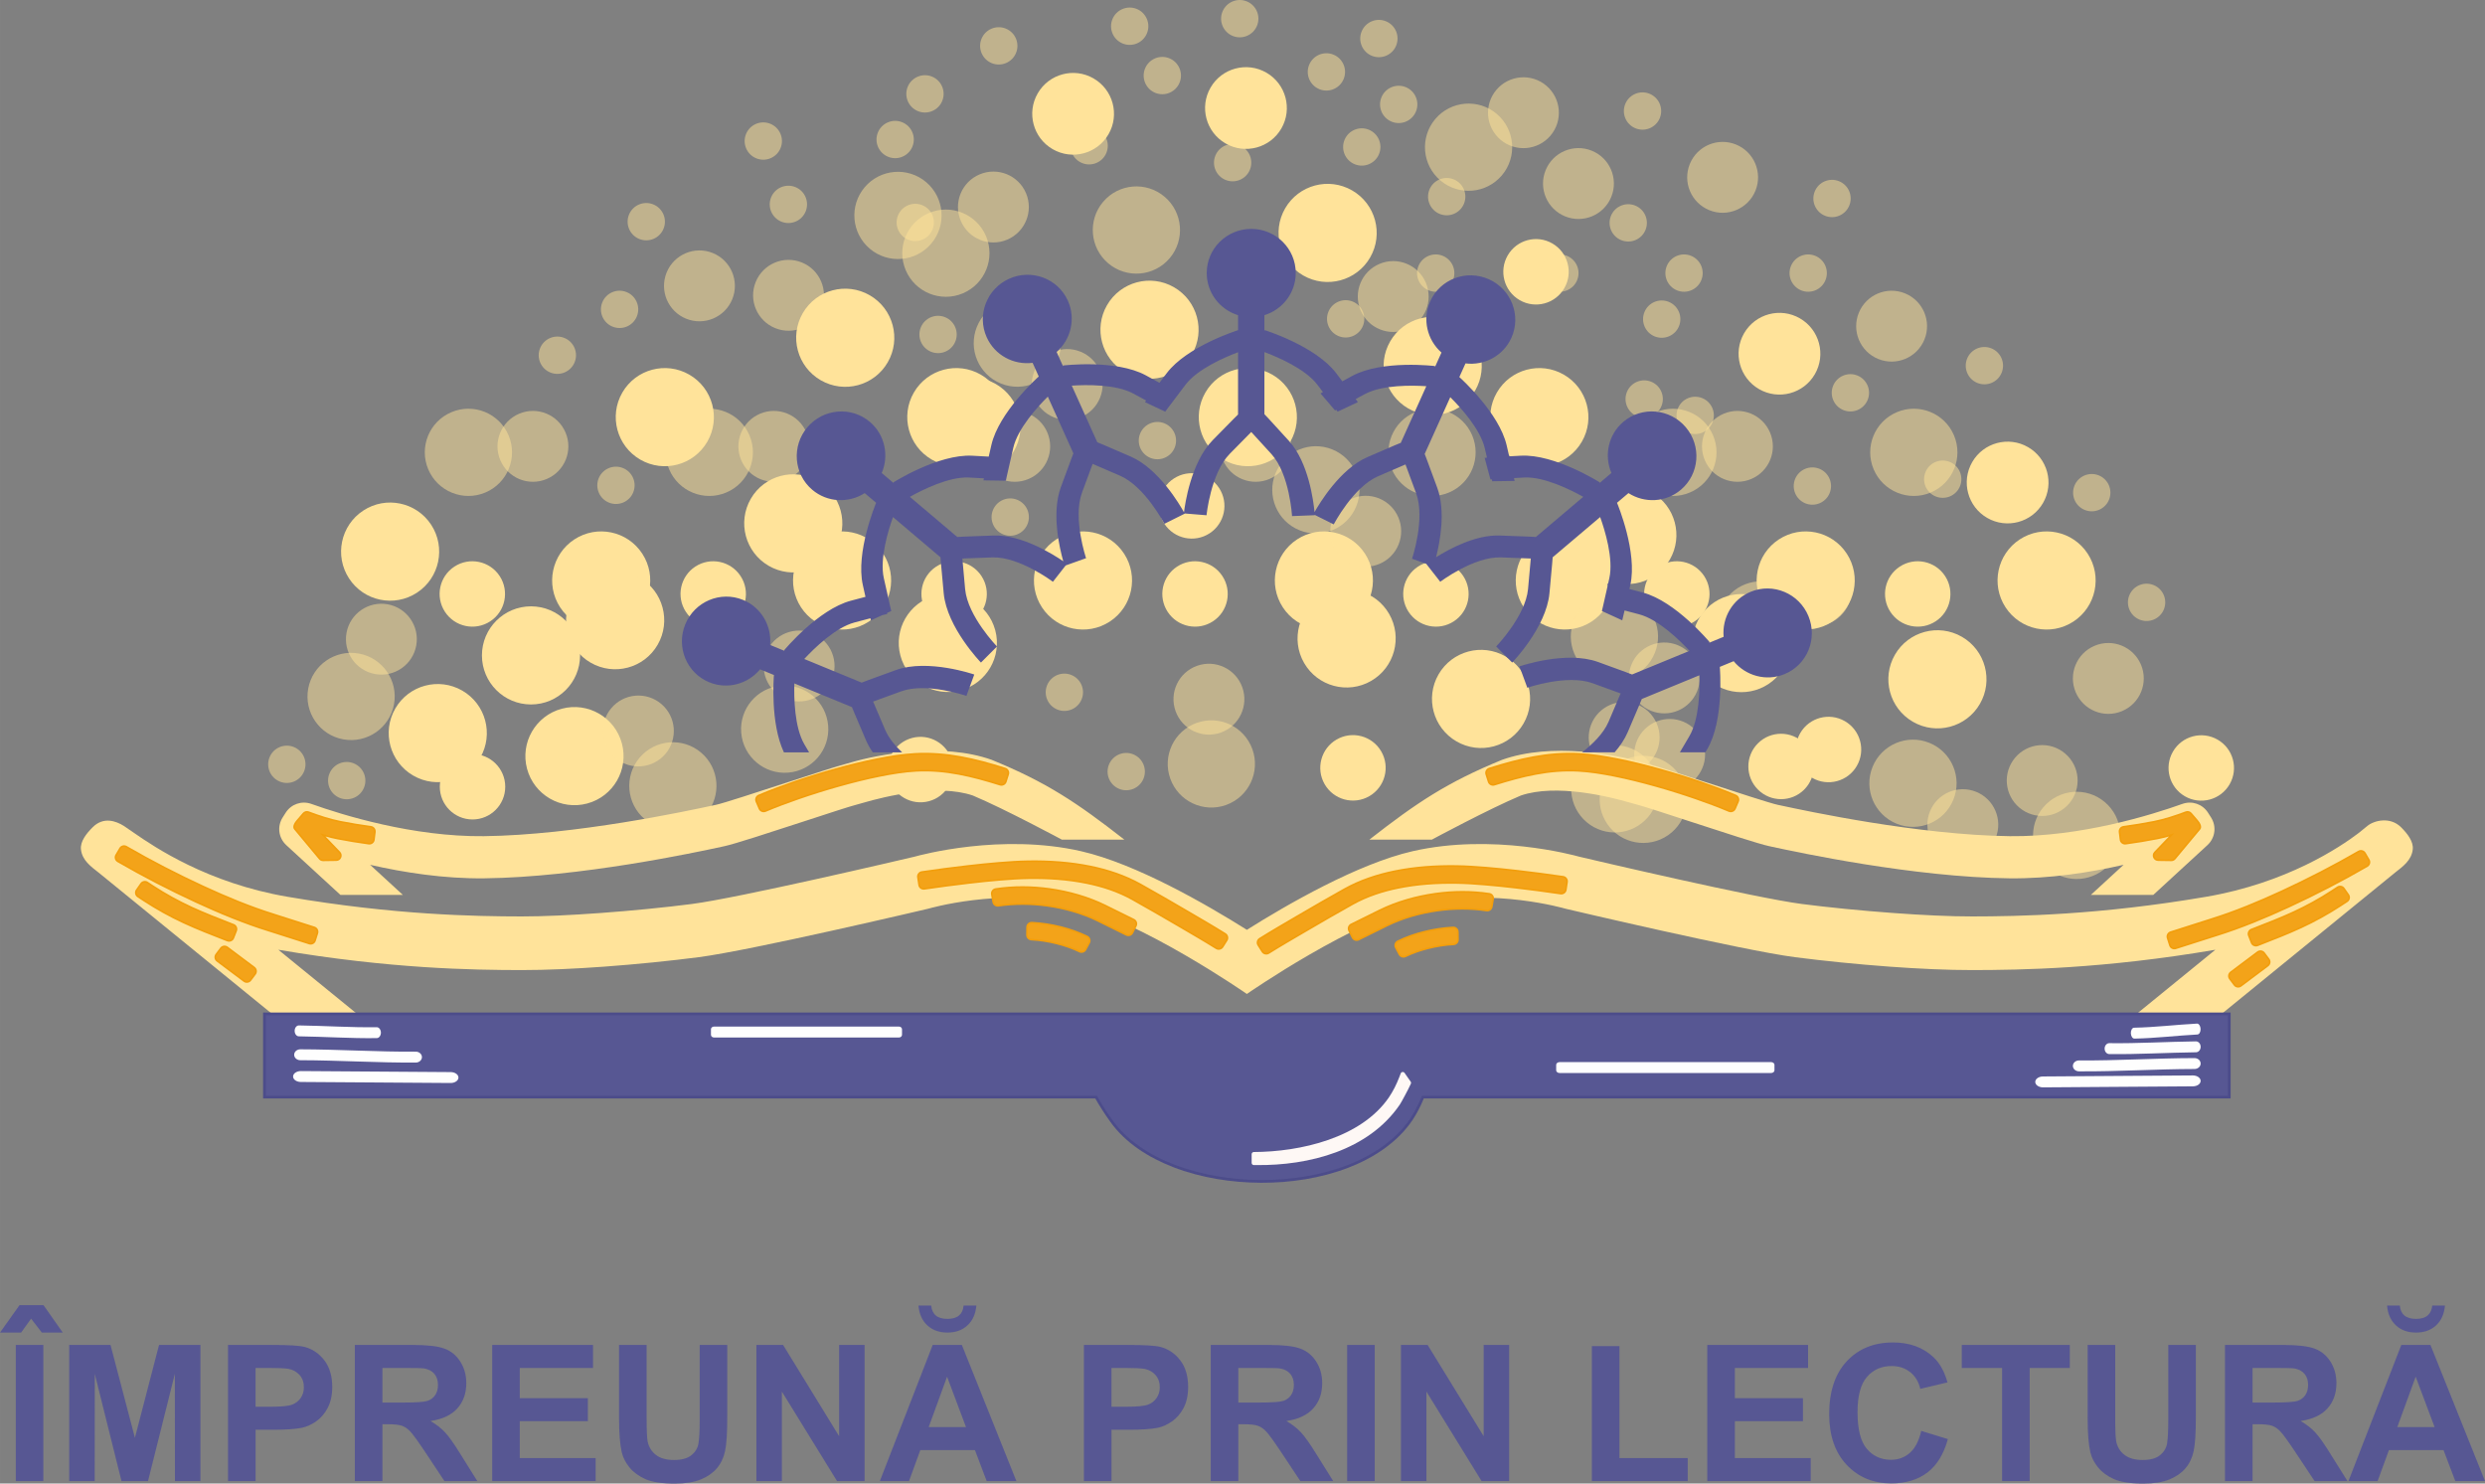 <?xml version="1.0" encoding="UTF-8"?>
<!DOCTYPE svg PUBLIC "-//W3C//DTD SVG 1.1//EN" "http://www.w3.org/Graphics/SVG/1.1/DTD/svg11.dtd">
<!-- Creator: CorelDRAW -->
<svg xmlns="http://www.w3.org/2000/svg" xml:space="preserve" width="17.944in" height="10.713in" version="1.1" style="shape-rendering:geometricPrecision; text-rendering:geometricPrecision; image-rendering:optimizeQuality; fill-rule:evenodd; clip-rule:evenodd"
viewBox="0 0 17881.65 10675.84"
 xmlns:xlink="http://www.w3.org/1999/xlink"
 xmlns:xodm="http://www.corel.com/coreldraw/odm/2003">
 <rect x="0" y="0" width="17881.65" height="10675.84" fill="#808080" stroke="none"/>
 <defs>
  <style type="text/css">
   <![CDATA[
    .fil10 {fill:none}
    .fil9 {fill:#FEFEFE}
    .fil4 {fill:#4C4C8A}
    .fil5 {fill:#575793}
    .fil6 {fill:#F29E0C}
    .fil2 {fill:#FFE39A}
    .fil11 {fill:#FEF8F5}
    .fil8 {fill:#FEFEFE;fill-rule:nonzero}
    .fil0 {fill:#575793;fill-rule:nonzero}
    .fil7 {fill:#F3A319;fill-rule:nonzero}
    .fil3 {fill:#FFE39A;fill-rule:nonzero}
    .fil1 {fill:#FFE39A;fill-opacity:0.502}
   ]]>
  </style>
 </defs>
 <g id="Layer_x0020_1">
  <path class="fil0" d="M113.59 10658.05l0 -979.85 198.43 0 0 979.85 -198.43 0zm-113.59 -1068.81l140.27 -197.06 172.89 0 138.45 197.06 -150.54 0 -77.32 -99.9 -71.85 99.9 -151.9 0zm7313.78 1068.81l-213.71 0 -84.62 -223.07 -392.99 0 -81.43 223.07 -209.84 0 380.45 -979.85 209.61 0 392.53 979.85zm-362.65 -388.66l-136.17 -362.66 -132.29 362.66 268.46 0zm-17.11 -874.48l91.69 0c-5.25,60.44 -26.69,108.11 -63.87,142.56 -37.18,34.44 -85.3,51.78 -144.38,51.78 -59.3,0 -107.43,-17.34 -144.61,-51.78 -37.18,-34.44 -58.62,-82.11 -63.86,-142.56l91.69 0c3.19,31.48 14.14,55.42 33.3,71.62 19.16,16.2 46.98,24.18 83.48,24.18 36.26,0 64.09,-7.98 83.25,-24.18 19.16,-16.2 30.11,-40.14 33.3,-71.62zm10947.63 1263.14l-213.71 0 -84.62 -223.07 -392.99 0 -81.43 223.07 -209.84 0 380.45 -979.85 209.61 0 392.53 979.85zm-362.65 -388.66l-136.17 -362.66 -132.29 362.66 268.46 0zm-17.11 -874.48l91.69 0c-5.25,60.44 -26.69,108.11 -63.87,142.56 -37.18,34.44 -85.3,51.78 -144.38,51.78 -59.3,0 -107.43,-17.34 -144.61,-51.78 -37.18,-34.44 -58.62,-82.11 -63.86,-142.56l91.69 0c3.19,31.48 14.14,55.42 33.3,71.62 19.16,16.2 46.98,24.18 83.48,24.18 36.26,0 64.09,-7.98 83.25,-24.18 19.16,-16.2 30.11,-40.14 33.3,-71.62zm-17003.98 1263.14l0 -979.85 297.2 0 175.62 668.29 173.57 -668.29 297.88 0 0 979.85 -183.38 0 -0.69 -771.38 -193.19 771.38 -190.68 0 -192.27 -771.38 -0.69 771.38 -183.38 0zm1142.71 0l0 -979.85 317.27 0c120.2,0 198.43,4.79 234.93,14.6 56.11,14.83 103.1,46.76 140.96,96.03 37.86,49.26 56.79,112.9 56.79,190.91 0,60.21 -10.95,110.62 -32.62,151.68 -21.9,41.06 -49.49,73.22 -83.02,96.71 -33.53,23.26 -67.74,38.77 -102.41,46.3 -47.21,9.35 -115.41,14.14 -204.82,14.14l-128.64 0 0 369.5 -198.43 0zm198.43 -814.26l0 279.17 107.89 0c77.77,0 129.55,-5.25 155.78,-15.51 26.23,-10.26 46.76,-26.23 61.58,-48.35 14.83,-21.9 22.35,-47.22 22.35,-76.41 0,-35.81 -10.49,-65.23 -31.25,-88.5 -20.99,-23.26 -47.22,-37.86 -79.38,-43.8 -23.49,-4.33 -70.7,-6.61 -141.87,-6.61l-95.11 0zm714.36 814.26l0 -979.85 416.71 0c104.69,0 180.87,8.9 228.31,26.46 47.67,17.56 85.53,48.81 114.04,93.74 28.51,45.16 42.88,96.48 42.88,154.42 0,73.67 -21.44,134.34 -64.55,182.24 -43.11,47.9 -107.43,78.01 -193.19,90.55 42.65,24.86 77.78,52.23 105.38,82.11 27.82,29.88 65.23,83.02 112.22,159.2l119.52 191.14 -236.52 0 -141.87 -213.94c-50.86,-75.95 -85.76,-123.85 -104.69,-143.7 -18.7,-19.61 -38.55,-33.3 -59.53,-40.6 -21.21,-7.3 -54.51,-10.95 -100.13,-10.95l-40.14 0 0 409.18 -198.43 0zm198.43 -565.19l146.43 0c94.88,0 153.96,-4.11 177.68,-12.09 23.5,-7.98 42.2,-21.9 55.43,-41.51 13.46,-19.62 20.07,-44.25 20.07,-73.67 0,-33.07 -8.9,-59.53 -26.46,-80.06 -17.56,-20.3 -42.43,-33.07 -74.36,-38.32 -16.19,-2.28 -64.32,-3.42 -144.38,-3.42l-154.42 0 0 249.07zm789.86 565.19l0 -979.85 725.31 0 0 165.59 -526.88 0 0 217.59 489.93 0 0 165.59 -489.93 0 0 265.49 546.04 0 0 165.59 -744.47 0zm912.8 -979.85l198.43 0 0 530.98c0,84.39 2.51,138.9 7.3,163.76 8.44,40.14 28.28,72.53 59.76,96.71 31.7,24.41 74.81,36.49 129.55,36.49 55.42,0 97.39,-11.4 125.67,-34.44 28.28,-23.04 45.16,-51.09 50.86,-84.62 5.7,-33.53 8.67,-88.95 8.67,-166.5l0 -542.39 198.43 0 0 515.24c0,117.69 -5.25,200.94 -15.97,249.53 -10.72,48.58 -30.33,89.64 -59.07,123.17 -28.51,33.53 -66.83,59.99 -114.73,79.83 -48.13,19.84 -110.62,29.88 -187.94,29.88 -93.28,0 -163.99,-10.72 -212.12,-32.39 -48.13,-21.67 -86.21,-49.72 -114.27,-84.39 -28.06,-34.67 -46.3,-70.71 -55.2,-108.8 -13,-56.11 -19.39,-139.13 -19.39,-248.84l0 -523.23zm988.29 979.85l0 -979.85 192.05 0 403.25 656.66 0 -656.66 183.38 0 0 979.85 -198.21 0 -397.1 -644.11 0 644.11 -183.38 0zm2356.8 0l0 -979.85 317.27 0c120.2,0 198.43,4.79 234.93,14.6 56.11,14.83 103.1,46.76 140.96,96.03 37.86,49.26 56.79,112.9 56.79,190.91 0,60.21 -10.95,110.62 -32.62,151.68 -21.9,41.06 -49.49,73.22 -83.02,96.71 -33.53,23.26 -67.74,38.77 -102.41,46.3 -47.21,9.35 -115.41,14.14 -204.82,14.14l-128.64 0 0 369.5 -198.43 0zm198.43 -814.26l0 279.17 107.89 0c77.77,0 129.55,-5.25 155.78,-15.51 26.23,-10.26 46.76,-26.23 61.58,-48.35 14.83,-21.9 22.35,-47.22 22.35,-76.41 0,-35.81 -10.49,-65.23 -31.25,-88.5 -20.99,-23.26 -47.22,-37.86 -79.38,-43.8 -23.49,-4.33 -70.7,-6.61 -141.87,-6.61l-95.11 0zm714.36 814.26l0 -979.85 416.71 0c104.69,0 180.87,8.9 228.31,26.46 47.67,17.56 85.53,48.81 114.04,93.74 28.51,45.16 42.88,96.48 42.88,154.42 0,73.67 -21.44,134.34 -64.55,182.24 -43.11,47.9 -107.43,78.01 -193.19,90.55 42.65,24.86 77.78,52.23 105.38,82.11 27.82,29.88 65.23,83.02 112.22,159.2l119.52 191.14 -236.52 0 -141.87 -213.94c-50.86,-75.95 -85.76,-123.85 -104.69,-143.7 -18.7,-19.61 -38.55,-33.3 -59.53,-40.6 -21.21,-7.3 -54.51,-10.95 -100.13,-10.95l-40.14 0 0 409.18 -198.43 0zm198.43 -565.19l146.43 0c94.88,0 153.96,-4.11 177.68,-12.09 23.5,-7.98 42.2,-21.9 55.43,-41.51 13.46,-19.62 20.07,-44.25 20.07,-73.67 0,-33.07 -8.9,-59.53 -26.46,-80.06 -17.56,-20.3 -42.43,-33.07 -74.36,-38.32 -16.19,-2.28 -64.32,-3.42 -144.38,-3.42l-154.42 0 0 249.07zm783.02 565.19l0 -979.85 198.43 0 0 979.85 -198.43 0zm387.06 0l0 -979.85 192.05 0 403.25 656.66 0 -656.66 183.38 0 0 979.85 -198.21 0 -397.1 -644.11 0 644.11 -183.38 0zm1373.98 0l0 -971.64 198.43 0 0 806.05 491.3 0 0 165.59 -689.73 0zm830.46 0l0 -979.85 725.31 0 0 165.59 -526.88 0 0 217.59 489.93 0 0 165.59 -489.93 0 0 265.49 546.04 0 0 165.59 -744.47 0zm1539.58 -361.29l191.59 58.85c-29.42,107.88 -78.46,187.94 -146.89,240.4 -68.43,52.23 -155.1,78.46 -260.24,78.46 -130.24,0 -237.21,-44.48 -321.15,-133.43 -83.71,-88.96 -125.67,-210.52 -125.67,-364.94 0,-163.08 42.19,-289.9 126.36,-380.22 84.17,-90.32 195.01,-135.49 332.32,-135.49 119.97,0 217.36,35.58 292.18,106.52 44.71,41.97 78.01,102.18 100.36,180.87l-195.7 46.53c-11.63,-50.64 -35.81,-90.78 -72.53,-120.2 -36.95,-29.42 -81.65,-44.02 -134.11,-44.02 -72.76,0 -131.83,26 -176.99,78.23 -45.39,52 -67.97,136.4 -67.97,253.17 0,123.62 22.35,211.89 66.83,264.35 44.71,52.69 102.64,78.92 174.03,78.92 52.69,0 98.08,-16.65 135.94,-50.18 37.86,-33.53 65.23,-85.99 81.65,-157.84zm581.84 361.29l0 -814.26 -290.12 0 0 -165.59 777.31 0 0 165.59 -288.75 0 0 814.26 -198.43 0zm615.6 -979.85l198.43 0 0 530.98c0,84.39 2.51,138.9 7.3,163.76 8.44,40.14 28.28,72.53 59.76,96.71 31.7,24.41 74.81,36.49 129.55,36.49 55.42,0 97.39,-11.4 125.67,-34.44 28.28,-23.04 45.16,-51.09 50.86,-84.62 5.7,-33.53 8.67,-88.95 8.67,-166.5l0 -542.39 198.43 0 0 515.24c0,117.69 -5.25,200.94 -15.97,249.53 -10.72,48.58 -30.33,89.64 -59.07,123.17 -28.51,33.53 -66.83,59.99 -114.73,79.83 -48.13,19.84 -110.62,29.88 -187.94,29.88 -93.28,0 -163.99,-10.72 -212.12,-32.39 -48.13,-21.67 -86.21,-49.72 -114.27,-84.39 -28.06,-34.67 -46.3,-70.71 -55.2,-108.8 -13,-56.11 -19.39,-139.13 -19.39,-248.84l0 -523.23zm988.29 979.85l0 -979.85 416.71 0c104.69,0 180.87,8.9 228.31,26.46 47.67,17.56 85.53,48.81 114.04,93.74 28.51,45.16 42.88,96.48 42.88,154.42 0,73.67 -21.44,134.34 -64.55,182.24 -43.11,47.9 -107.43,78.01 -193.19,90.55 42.65,24.86 77.78,52.23 105.38,82.11 27.82,29.88 65.23,83.02 112.22,159.2l119.52 191.14 -236.52 0 -141.87 -213.94c-50.86,-75.95 -85.76,-123.85 -104.69,-143.7 -18.7,-19.61 -38.55,-33.3 -59.53,-40.6 -21.21,-7.3 -54.51,-10.95 -100.13,-10.95l-40.14 0 0 409.18 -198.43 0zm198.43 -565.19l146.43 0c94.88,0 153.96,-4.11 177.68,-12.09 23.5,-7.98 42.2,-21.9 55.43,-41.51 13.46,-19.62 20.07,-44.25 20.07,-73.67 0,-33.07 -8.9,-59.53 -26.46,-80.06 -17.56,-20.3 -42.43,-33.07 -74.36,-38.32 -16.19,-2.28 -64.32,-3.42 -144.38,-3.42l-154.42 0 0 249.07z"/>
  <g id="_2288730477936">
   <path class="fil1" d="M2582.24 4702.89c170.57,30.83 283.86,194.11 253.02,364.69 -30.84,170.57 -194.11,283.85 -364.69,253.02 -170.57,-30.83 -283.85,-194.11 -253.02,-364.69 30.84,-170.57 194.11,-283.85 364.69,-253.02z"/>
   <path class="fil1" d="M2789.68 4348.62c138.59,25.05 230.64,157.71 205.58,296.31 -25.06,138.59 -157.72,230.63 -296.31,205.58 -138.59,-25.05 -230.63,-157.72 -205.58,-296.31 25.05,-138.59 157.71,-230.64 296.31,-205.58z"/>
   <circle class="fil2" cx="3400.19" cy="5661.53" r="235.39"/>
   <circle class="fil2" cx="3820.97" cy="4716.29" r="353.09"/>
   <ellipse class="fil2" transform="matrix(0.956 -0.256 0.249 0.928 4133.75 5441.08)" rx="356.9" ry="367.46"/>
   <path class="fil1" d="M5620.49 4934.34c172.74,-14.36 324.42,114.03 338.78,286.77 14.36,172.74 -114.03,324.42 -286.77,338.79 -172.74,14.36 -324.42,-114.03 -338.79,-286.78 -14.36,-172.74 114.03,-324.42 286.78,-338.78z"/>
   <path class="fil1" d="M8610.55 5201.95c163.14,-58.58 342.88,26.18 401.47,189.32 58.58,163.14 -26.18,342.88 -189.32,401.47 -163.14,58.58 -342.88,-26.18 -401.47,-189.32 -58.58,-163.14 26.18,-342.88 189.32,-401.47z"/>
   <path class="fil1" d="M11645.66 5494.27c142.42,-98.81 337.97,-63.46 436.78,78.96 98.81,142.42 63.46,337.97 -78.96,436.78 -142.42,98.81 -337.98,63.46 -436.79,-78.96 -98.81,-142.42 -63.46,-337.98 78.96,-436.79z"/>
   <path class="fil1" d="M14703.82 5808.79c111.99,-132.3 310.03,-148.77 442.34,-36.78 132.3,111.99 148.77,310.03 36.78,442.34 -111.99,132.3 -310.03,148.77 -442.34,36.78 -132.3,-111.99 -148.77,-310.03 -36.78,-442.34z"/>
   <path class="fil1" d="M5729.17 4538.45c140.35,-11.67 263.6,92.65 275.26,233.01 11.67,140.35 -92.65,263.6 -233.01,275.26 -140.35,11.67 -263.59,-92.65 -275.26,-233 -11.67,-140.35 92.65,-263.6 233.01,-275.27z"/>
   <path class="fil1" d="M8613.07 4791.42c132.55,-47.6 278.59,21.27 326.19,153.82 47.6,132.55 -21.27,278.59 -153.82,326.19 -132.55,47.6 -278.59,-21.27 -326.19,-153.82 -47.6,-132.55 21.27,-278.59 153.82,-326.19z"/>
   <path class="fil1" d="M11541.84 5097.08c115.72,-80.28 274.6,-51.56 354.89,64.16 80.28,115.72 51.56,274.6 -64.16,354.89 -115.72,80.28 -274.6,51.56 -354.89,-64.16 -80.28,-115.72 -51.56,-274.6 64.16,-354.89z"/>
   <path class="fil1" d="M14500.74 5452.01c91,-107.5 251.9,-120.88 359.4,-29.88 107.5,91 120.88,251.9 29.88,359.4 -91,107.5 -251.9,120.88 -359.4,29.88 -107.5,-91 -120.88,-251.9 -29.88,-359.4z"/>
   <ellipse class="fil2" transform="matrix(0.637 -0.171 0.166 0.619 6623.6 5538.03)" rx="356.9" ry="367.46"/>
   <ellipse class="fil2" transform="matrix(0.571 -0.33 0.32 0.555 9735.73 5525.45)" rx="356.9" ry="367.46"/>
   <ellipse class="fil2" transform="matrix(0.466 -0.466 0.453 0.453 12816.2 5515.53)" rx="356.9" ry="367.46"/>
   <ellipse class="fil2" transform="matrix(0.33 -0.571 0.555 0.32 15840 5526.36)" rx="356.9" ry="367.46"/>
   <ellipse class="fil2" transform="matrix(0.956 -0.256 0.249 0.928 6820.47 4626.68)" rx="356.9" ry="367.46"/>
   <ellipse class="fil2" transform="matrix(0.857 -0.495 0.48 0.832 9690.02 4594.2)" rx="356.9" ry="367.46"/>
   <ellipse class="fil2" transform="matrix(0.7 -0.7 0.679 0.679 12531.1 4627.84)" rx="356.9" ry="367.46"/>
   <ellipse class="fil2" transform="matrix(0.857 0.495 -0.48 0.832 10657.4 5029.59)" rx="356.9" ry="367.46"/>
   <path class="fil1" d="M11822.67 5437.13c132.3,111.99 148.77,310.03 36.78,442.34 -111.99,132.3 -310.03,148.77 -442.34,36.78 -132.3,-111.99 -148.77,-310.03 -36.78,-442.34 111.99,-132.3 310.03,-148.77 442.34,-36.78z"/>
   <path class="fil1" d="M12179.46 5234.05c107.5,91 120.88,251.9 29.88,359.4 -91,107.5 -251.9,120.88 -359.4,29.88 -107.5,-91 -120.88,-251.9 -29.88,-359.4 91,-107.5 251.9,-120.88 359.4,-29.88z"/>
   <g>
    <ellipse class="fil2" transform="matrix(0.857 0.495 -0.48 0.832 11710.1 3849.8)" rx="356.9" ry="367.46"/>
    <path class="fil1" d="M12875.38 4257.34c132.3,111.99 148.77,310.03 36.78,442.34 -111.99,132.3 -310.03,148.77 -442.34,36.78 -132.3,-111.99 -148.77,-310.03 -36.78,-442.34 111.99,-132.3 310.03,-148.77 442.34,-36.78z"/>
    <path class="fil1" d="M13232.16 4054.26c107.5,91 120.88,251.9 29.88,359.4 -91,107.5 -251.9,120.88 -359.4,29.88 -107.5,-91 -120.88,-251.9 -29.88,-359.4 91,-107.5 251.9,-120.88 359.4,-29.88z"/>
    <ellipse class="fil2" transform="matrix(0.571 0.33 -0.32 0.555 13157.8 5393.53)" rx="356.9" ry="367.46"/>
    <ellipse class="fil2" transform="matrix(0.857 0.495 -0.48 0.832 13941.4 4888.32)" rx="356.9" ry="367.46"/>
   </g>
   <path class="fil1" d="M14060.65 3132.86c67.49,159.66 -7.23,343.81 -166.89,411.29 -159.66,67.49 -343.81,-7.23 -411.29,-166.89 -67.49,-159.66 7.23,-343.81 166.89,-411.29 159.66,-67.49 343.81,7.23 411.29,166.89z"/>
   <path class="fil1" d="M10260.37 2034.62c54.84,129.73 -5.87,279.34 -135.6,334.18 -129.73,54.84 -279.34,-5.88 -334.17,-135.6 -54.84,-129.73 5.87,-279.34 135.6,-334.17 129.73,-54.84 279.34,5.87 334.17,135.6z"/>
   <ellipse class="fil2" transform="matrix(0.361 0.552 -0.536 0.35 13799.7 4274.17)" rx="356.9" ry="367.46"/>
   <ellipse class="fil2" transform="matrix(0.541 0.828 -0.804 0.526 14727 4177.18)" rx="356.9" ry="367.46"/>
   <path class="fil1" d="M10770.46 819.65c132.3,111.99 148.77,310.03 36.78,442.34 -111.99,132.3 -310.03,148.77 -442.34,36.78 -132.3,-111.99 -148.77,-310.03 -36.78,-442.34 111.99,-132.3 310.03,-148.77 442.34,-36.78z"/>
   <path class="fil1" d="M11127.25 616.57c107.5,91 120.88,251.9 29.88,359.4 -91,107.5 -251.9,120.88 -359.4,29.88 -107.5,-91 -120.88,-251.9 -29.88,-359.4 91,-107.5 251.9,-120.88 359.4,-29.88z"/>
   <ellipse class="fil2" transform="matrix(0.571 0.33 -0.32 0.555 11052.9 1955.84)" rx="356.9" ry="367.46"/>
   <ellipse class="fil2" transform="matrix(0.714 0.412 -0.4 0.693 12804.8 2545.45)" rx="356.9" ry="367.46"/>
   <path class="fil1" d="M12327.15 3132.86c67.49,159.66 -7.23,343.81 -166.89,411.29 -159.66,67.49 -343.81,-7.23 -411.29,-166.89 -67.49,-159.66 7.23,-343.81 166.89,-411.29 159.66,-67.49 343.81,7.23 411.29,166.89z"/>
   <path class="fil1" d="M12737.19 3112.74c54.84,129.73 -5.87,279.34 -135.6,334.18 -129.73,54.84 -279.34,-5.88 -334.17,-135.6 -54.84,-129.73 5.87,-279.34 135.6,-334.17 129.73,-54.84 279.34,5.87 334.17,135.6z"/>
   <ellipse class="fil2" transform="matrix(0.361 0.552 -0.536 0.35 12066.2 4274.17)" rx="356.9" ry="367.46"/>
   <ellipse class="fil2" transform="matrix(0.541 0.828 -0.804 0.526 12993.5 4177.18)" rx="356.9" ry="367.46"/>
   <path class="fil1" d="M10593.66 3132.86c67.49,159.66 -7.23,343.81 -166.89,411.29 -159.66,67.49 -343.81,-7.23 -411.29,-166.89 -67.49,-159.66 7.23,-343.81 166.89,-411.29 159.66,-67.49 343.81,7.23 411.29,166.89z"/>
   <ellipse class="fil2" transform="matrix(0.361 0.552 -0.536 0.35 10332.7 4274.17)" rx="356.9" ry="367.46"/>
   <ellipse class="fil2" transform="matrix(0.541 0.828 -0.804 0.526 11260 4177.18)" rx="356.9" ry="367.46"/>
   <path class="fil1" d="M9270.21 3112.74c54.84,129.73 -5.87,279.34 -135.6,334.18 -129.73,54.84 -279.34,-5.88 -334.17,-135.6 -54.84,-129.73 5.87,-279.34 135.6,-334.17 129.73,-54.84 279.34,5.87 334.17,135.6z"/>
   <ellipse class="fil2" transform="matrix(0.361 0.552 -0.536 0.35 8599.2 4274.17)" rx="356.9" ry="367.46"/>
   <ellipse class="fil2" transform="matrix(0.541 0.828 -0.804 0.526 9526.52 4177.18)" rx="356.9" ry="367.46"/>
   <path class="fil1" d="M7536.71 3112.74c54.84,129.73 -5.87,279.34 -135.6,334.18 -129.73,54.84 -279.34,-5.88 -334.17,-135.6 -54.84,-129.73 5.87,-279.34 135.6,-334.17 129.73,-54.84 279.34,5.87 334.17,135.6z"/>
   <ellipse class="fil2" transform="matrix(0.361 0.552 -0.536 0.35 6865.71 4274.17)" rx="356.9" ry="367.46"/>
   <ellipse class="fil2" transform="matrix(0.541 0.828 -0.804 0.526 7793.03 4177.18)" rx="356.9" ry="367.46"/>
   <path class="fil1" d="M5393.18 3132.86c67.49,159.66 -7.23,343.81 -166.89,411.29 -159.66,67.49 -343.81,-7.23 -411.29,-166.89 -67.49,-159.66 7.23,-343.81 166.89,-411.29 159.66,-67.49 343.81,7.23 411.29,166.89z"/>
   <path class="fil1" d="M5803.22 3112.74c54.84,129.73 -5.87,279.34 -135.6,334.18 -129.73,54.84 -279.34,-5.88 -334.17,-135.6 -54.84,-129.73 5.87,-279.34 135.6,-334.17 129.73,-54.84 279.34,5.87 334.17,135.6z"/>
   <ellipse class="fil2" transform="matrix(0.361 0.552 -0.536 0.35 5132.22 4274.17)" rx="356.9" ry="367.46"/>
   <ellipse class="fil2" transform="matrix(0.541 0.828 -0.804 0.526 6059.53 4177.18)" rx="356.9" ry="367.46"/>
   <path class="fil1" d="M3659.68 3132.86c67.49,159.66 -7.23,343.81 -166.89,411.29 -159.66,67.49 -343.81,-7.23 -411.29,-166.89 -67.49,-159.66 7.23,-343.81 166.89,-411.29 159.66,-67.49 343.81,7.23 411.29,166.89z"/>
   <path class="fil1" d="M4069.72 3112.74c54.84,129.73 -5.87,279.34 -135.6,334.18 -129.73,54.84 -279.34,-5.88 -334.17,-135.6 -54.84,-129.73 5.87,-279.34 135.6,-334.17 129.73,-54.84 279.34,5.87 334.17,135.6z"/>
   <ellipse class="fil2" transform="matrix(0.361 0.552 -0.536 0.35 3398.72 4274.17)" rx="356.9" ry="367.46"/>
   <ellipse class="fil2" transform="matrix(0.541 0.828 -0.804 0.526 4326.04 4177.18)" rx="356.9" ry="367.46"/>
   <path class="fil1" d="M7095.41 1699.67c67.49,159.66 -7.23,343.81 -166.89,411.29 -159.66,67.49 -343.81,-7.23 -411.29,-166.89 -67.49,-159.66 7.23,-343.81 166.89,-411.29 159.66,-67.49 343.81,7.23 411.29,166.89z"/>
   <path class="fil1" d="M7383.25 1390.44c54.84,129.73 -5.87,279.34 -135.6,334.18 -129.73,54.84 -279.34,-5.88 -334.17,-135.6 -54.84,-129.73 5.87,-279.34 135.6,-334.17 129.73,-54.84 279.34,5.87 334.17,135.6z"/>
   <ellipse class="fil2" transform="matrix(0.361 0.552 -0.536 0.35 8575.52 3640.55)" rx="356.9" ry="367.46"/>
   <ellipse class="fil2" transform="matrix(0.541 0.828 -0.804 0.526 2807.27 3969.54)" rx="356.9" ry="367.46"/>
   <ellipse class="fil2" transform="matrix(0.857 0.495 -0.48 0.832 11076.9 3001.79)" rx="356.9" ry="367.46"/>
   <ellipse class="fil2" transform="matrix(0.857 0.495 -0.48 0.832 8979.25 3001.79)" rx="356.9" ry="367.46"/>
   <ellipse class="fil2" transform="matrix(0.857 0.495 -0.48 0.832 6881.57 3001.79)" rx="356.9" ry="367.46"/>
   <ellipse class="fil2" transform="matrix(0.857 0.495 -0.48 0.832 4783.9 3001.79)" rx="356.9" ry="367.46"/>
   <ellipse class="fil2" transform="matrix(0.857 0.495 -0.48 0.832 3150.08 5275.45)" rx="356.9" ry="367.46"/>
   <ellipse class="fil2" transform="matrix(0.857 0.495 -0.48 0.832 4426.54 4462.87)" rx="356.9" ry="367.46"/>
   <ellipse class="fil2" transform="matrix(0.857 0.495 -0.48 0.832 5708.28 3766.19)" rx="356.9" ry="367.46"/>
   <ellipse class="fil2" transform="matrix(0.857 0.495 -0.48 0.832 6990.01 3069.5)" rx="356.9" ry="367.46"/>
   <ellipse class="fil2" transform="matrix(0.857 0.495 -0.48 0.832 8271.74 2372.82)" rx="356.9" ry="367.46"/>
   <ellipse class="fil2" transform="matrix(0.857 0.495 -0.48 0.832 9553.47 1676.14)" rx="356.9" ry="367.46"/>
   <path class="fil1" d="M14056.29 5754.46c-65.17,160.62 -248.22,237.99 -408.84,172.82 -160.62,-65.18 -238,-248.22 -172.82,-408.84 65.18,-160.62 248.22,-237.99 408.84,-172.82 160.62,65.18 237.99,248.22 172.82,408.84z"/>
   <path class="fil1" d="M14360.46 6030.18c-52.95,130.5 -201.68,193.37 -332.18,140.41 -130.5,-52.96 -193.37,-201.68 -140.41,-332.18 52.96,-130.51 201.68,-193.37 332.18,-140.42 130.5,52.96 193.37,201.68 140.41,332.19z"/>
   <path class="fil1" d="M11908 4698.7c-65.17,160.62 -248.22,237.99 -408.84,172.82 -160.62,-65.18 -238,-248.22 -172.82,-408.84 65.18,-160.62 248.22,-237.99 408.84,-172.82 160.62,65.18 237.99,248.22 172.82,408.84z"/>
   <path class="fil1" d="M9759.71 3642.94c-65.17,160.62 -248.22,237.99 -408.84,172.82 -160.62,-65.18 -238,-248.22 -172.82,-408.84 65.18,-160.62 248.22,-237.99 408.84,-172.82 160.62,65.18 237.99,248.22 172.82,408.84z"/>
   <path class="fil1" d="M7611.43 2587.18c-65.17,160.62 -248.22,237.99 -408.84,172.82 -160.62,-65.18 -238,-248.22 -172.82,-408.84 65.18,-160.62 248.22,-237.99 408.84,-172.82 160.62,65.18 237.99,248.22 172.82,408.84z"/>
   <path class="fil1" d="M12212.17 4974.42c-52.95,130.5 -201.68,193.37 -332.18,140.41 -130.5,-52.96 -193.37,-201.68 -140.41,-332.18 52.96,-130.51 201.68,-193.37 332.18,-140.42 130.5,52.96 193.37,201.68 140.41,332.19z"/>
   <path class="fil1" d="M10063.89 3918.66c-52.95,130.5 -201.68,193.37 -332.18,140.41 -130.5,-52.96 -193.37,-201.68 -140.41,-332.18 52.96,-130.51 201.68,-193.37 332.18,-140.42 130.5,52.96 193.37,201.68 140.41,332.19z"/>
   <path class="fil1" d="M7915.6 2862.9c-52.95,130.5 -201.68,193.37 -332.18,140.41 -130.5,-52.96 -193.37,-201.68 -140.41,-332.18 52.96,-130.51 201.68,-193.37 332.18,-140.42 130.5,52.96 193.37,201.68 140.41,332.19z"/>
   <path class="fil1" d="M4582.79 2276.7c-27.88,68.71 -106.18,101.81 -174.89,73.93 -68.71,-27.88 -101.81,-106.19 -73.93,-174.9 27.88,-68.71 106.18,-101.81 174.89,-73.93 68.71,27.88 101.81,106.19 73.93,174.9z"/>
   <path class="fil1" d="M5910.4 2220.93c-52.95,130.5 -201.68,193.37 -332.18,140.41 -130.5,-52.96 -193.37,-201.68 -140.41,-332.18 52.96,-130.51 201.68,-193.37 332.18,-140.42 130.5,52.96 193.37,201.68 140.41,332.19z"/>
   <ellipse class="fil2" transform="matrix(0.857 0.495 -0.48 0.832 10309.4 2633.22)" rx="356.9" ry="367.46"/>
   <ellipse class="fil2" transform="matrix(0.857 0.495 -0.48 0.832 6082.15 2430.48)" rx="356.9" ry="367.46"/>
   <path class="fil1" d="M6710.45 1651.18c-27.88,68.71 -106.18,101.81 -174.89,73.93 -68.71,-27.88 -101.81,-106.19 -73.93,-174.9 27.88,-68.71 106.18,-101.81 174.89,-73.93 68.71,27.88 101.81,106.19 73.93,174.9z"/>
   <path class="fil1" d="M4774.83 1645.72c-27.88,68.71 -106.18,101.81 -174.89,73.93 -68.71,-27.88 -101.81,-106.19 -73.93,-174.9 27.88,-68.71 106.18,-101.81 174.89,-73.93 68.71,27.88 101.81,106.19 73.93,174.9z"/>
   <path class="fil1" d="M11840.93 1654.28c-27.88,68.71 -106.18,101.81 -174.89,73.93 -68.71,-27.88 -101.81,-106.19 -73.93,-174.9 27.88,-68.71 106.18,-101.81 174.89,-73.93 68.71,27.88 101.81,106.19 73.93,174.9z"/>
   <path class="fil1" d="M12081.86 2346.96c-27.88,68.71 -106.18,101.81 -174.89,73.93 -68.71,-27.88 -101.81,-106.19 -73.93,-174.9 27.88,-68.71 106.18,-101.81 174.89,-73.93 68.71,27.88 101.81,106.19 73.93,174.9z"/>
   <path class="fil1" d="M12322.78 3039.64c-27.88,68.71 -106.18,101.81 -174.89,73.93 -68.71,-27.88 -101.81,-106.19 -73.93,-174.9 27.88,-68.71 106.18,-101.81 174.89,-73.93 68.71,27.88 101.81,106.19 73.93,174.9z"/>
   <path class="fil1" d="M13439.6 2877.14c-27.88,68.71 -106.18,101.81 -174.89,73.93 -68.71,-27.88 -101.81,-106.19 -73.93,-174.9 27.88,-68.71 106.18,-101.81 174.89,-73.93 68.71,27.88 101.81,106.19 73.93,174.9z"/>
   <path class="fil1" d="M13135.96 2015.69c-27.88,68.71 -106.18,101.81 -174.89,73.93 -68.71,-27.88 -101.81,-106.19 -73.93,-174.9 27.88,-68.71 106.18,-101.81 174.89,-73.93 68.71,27.88 101.81,106.19 73.93,174.9z"/>
   <path class="fil1" d="M12242.49 2015.69c-27.88,68.71 -106.18,101.81 -174.89,73.93 -68.71,-27.88 -101.81,-106.19 -73.93,-174.9 27.88,-68.71 106.18,-101.81 174.89,-73.93 68.71,27.88 101.81,106.19 73.93,174.9z"/>
   <path class="fil1" d="M11349.03 2015.69c-27.88,68.71 -106.18,101.81 -174.89,73.93 -68.71,-27.88 -101.81,-106.19 -73.93,-174.9 27.88,-68.71 106.18,-101.81 174.89,-73.93 68.71,27.88 101.81,106.19 73.93,174.9z"/>
   <path class="fil1" d="M10455.56 2015.69c-27.88,68.71 -106.18,101.81 -174.89,73.93 -68.71,-27.88 -101.81,-106.19 -73.93,-174.9 27.88,-68.71 106.18,-101.81 174.89,-73.93 68.71,27.88 101.81,106.19 73.93,174.9z"/>
   <path class="fil1" d="M9807.54 2344.92c-27.88,68.71 -106.18,101.81 -174.89,73.93 -68.71,-27.88 -101.81,-106.19 -73.93,-174.9 27.88,-68.71 106.18,-101.81 174.89,-73.93 68.71,27.88 101.81,106.19 73.93,174.9z"/>
   <path class="fil1" d="M11955.77 2921.83c-27.88,68.71 -106.18,101.81 -174.89,73.93 -68.71,-27.88 -101.81,-106.19 -73.93,-174.9 27.88,-68.71 106.18,-101.81 174.89,-73.93 68.71,27.88 101.81,106.19 73.93,174.9z"/>
   <path class="fil1" d="M14103.99 3498.74c-27.88,68.71 -106.18,101.81 -174.89,73.93 -68.71,-27.88 -101.81,-106.19 -73.93,-174.9 27.88,-68.71 106.18,-101.81 174.89,-73.93 68.71,27.88 101.81,106.19 73.93,174.9z"/>
   <path class="fil1" d="M13166 3548.17c-27.88,68.71 -106.18,101.81 -174.89,73.93 -68.71,-27.88 -101.81,-106.19 -73.93,-174.9 27.88,-68.71 106.18,-101.81 174.89,-73.93 68.71,27.88 101.81,106.19 73.93,174.9z"/>
   <path class="fil1" d="M8380.16 1415.71c132.3,111.99 148.77,310.03 36.78,442.34 -111.99,132.3 -310.03,148.77 -442.34,36.78 -132.3,-111.99 -148.77,-310.03 -36.78,-442.34 111.99,-132.3 310.03,-148.77 442.34,-36.78z"/>
   <path class="fil1" d="M6664.4 1310.65c132.3,111.99 148.77,310.03 36.78,442.34 -111.99,132.3 -310.03,148.77 -442.34,36.78 -132.3,-111.99 -148.77,-310.03 -36.78,-442.34 111.99,-132.3 310.03,-148.77 442.34,-36.78z"/>
   <path class="fil1" d="M15406.13 4782.77c54.84,129.73 -5.87,279.34 -135.6,334.18 -129.73,54.84 -279.34,-5.88 -334.17,-135.6 -54.84,-129.73 5.87,-279.34 135.6,-334.17 129.73,-54.84 279.34,5.87 334.17,135.6z"/>
   <path class="fil1" d="M10534.68 1465.52c-27.88,68.71 -106.18,101.81 -174.89,73.93 -68.71,-27.88 -101.81,-106.19 -73.93,-174.9 27.88,-68.71 106.18,-101.81 174.89,-73.93 68.71,27.88 101.81,106.19 73.93,174.9z"/>
   <path class="fil1" d="M8994.28 1221.05c-27.88,68.71 -106.18,101.81 -174.89,73.93 -68.71,-27.88 -101.81,-106.19 -73.93,-174.9 27.88,-68.71 106.18,-101.81 174.89,-73.93 68.71,27.88 101.81,106.19 73.93,174.9z"/>
   <path class="fil1" d="M5797.51 1521.21c-27.88,68.71 -106.18,101.81 -174.89,73.93 -68.71,-27.88 -101.81,-106.19 -73.93,-174.9 27.88,-68.71 106.18,-101.81 174.89,-73.93 68.71,27.88 101.81,106.19 73.93,174.9z"/>
   <path class="fil1" d="M4135.03 2606.71c-27.88,68.71 -106.18,101.81 -174.89,73.93 -68.71,-27.88 -101.81,-106.19 -73.93,-174.9 27.88,-68.71 106.18,-101.81 174.89,-73.93 68.71,27.88 101.81,106.19 73.93,174.9z"/>
   <path class="fil1" d="M8452.94 3221.19c-27.88,68.71 -106.18,101.81 -174.89,73.93 -68.71,-27.88 -101.81,-106.19 -73.93,-174.9 27.88,-68.71 106.18,-101.81 174.89,-73.93 68.71,27.88 101.81,106.19 73.93,174.9z"/>
   <path class="fil1" d="M8228.56 5603.02c-27.88,68.71 -106.18,101.81 -174.89,73.93 -68.71,-27.88 -101.81,-106.19 -73.93,-174.9 27.88,-68.71 106.18,-101.81 174.89,-73.93 68.71,27.88 101.81,106.19 73.93,174.9z"/>
   <path class="fil1" d="M7783.41 5032.15c-27.88,68.71 -106.18,101.81 -174.89,73.93 -68.71,-27.88 -101.81,-106.19 -73.93,-174.9 27.88,-68.71 106.18,-101.81 174.89,-73.93 68.71,27.88 101.81,106.19 73.93,174.9z"/>
   <path class="fil1" d="M6565.86 1054.48c-27.88,68.71 -106.18,101.81 -174.89,73.93 -68.71,-27.88 -101.81,-106.19 -73.93,-174.9 27.88,-68.71 106.18,-101.81 174.89,-73.93 68.71,27.88 101.81,106.19 73.93,174.9z"/>
   <path class="fil1" d="M7961.63 1099.51c-27.88,68.71 -106.18,101.81 -174.89,73.93 -68.71,-27.88 -101.81,-106.19 -73.93,-174.9 27.88,-68.71 106.18,-101.81 174.89,-73.93 68.71,27.88 101.81,106.19 73.93,174.9z"/>
   <path class="fil1" d="M9923.53 1108.12c-27.88,68.71 -106.18,101.81 -174.89,73.93 -68.71,-27.88 -101.81,-106.19 -73.93,-174.9 27.88,-68.71 106.18,-101.81 174.89,-73.93 68.71,27.88 101.81,106.19 73.93,174.9z"/>
   <path class="fil1" d="M2188.4 5550.46c-27.88,68.71 -106.18,101.81 -174.89,73.93 -68.71,-27.88 -101.81,-106.19 -73.93,-174.9 27.88,-68.71 106.18,-101.81 174.89,-73.93 68.71,27.88 101.81,106.19 73.93,174.9z"/>
   <path class="fil1" d="M9669.02 567.94c-27.88,68.71 -106.18,101.81 -174.89,73.93 -68.71,-27.88 -101.81,-106.19 -73.93,-174.9 27.88,-68.71 106.18,-101.81 174.89,-73.93 68.71,27.88 101.81,106.19 73.93,174.9z"/>
   <path class="fil1" d="M8488.23 594.31c-27.88,68.71 -106.18,101.81 -174.89,73.93 -68.71,-27.88 -101.81,-106.19 -73.93,-174.9 27.88,-68.71 106.18,-101.81 174.89,-73.93 68.71,27.88 101.81,106.19 73.93,174.9z"/>
   <path class="fil1" d="M6874.53 2457.38c-27.88,68.71 -106.18,101.81 -174.89,73.93 -68.71,-27.88 -101.81,-106.19 -73.93,-174.9 27.88,-68.71 106.18,-101.81 174.89,-73.93 68.71,27.88 101.81,106.19 73.93,174.9z"/>
   <path class="fil1" d="M4556.68 3542.96c-27.88,68.71 -106.18,101.81 -174.89,73.93 -68.71,-27.88 -101.81,-106.19 -73.93,-174.9 27.88,-68.71 106.18,-101.81 174.89,-73.93 68.71,27.88 101.81,106.19 73.93,174.9z"/>
   <ellipse class="fil2" transform="matrix(0.714 0.412 -0.4 0.693 14446.6 3472.28)" rx="356.9" ry="367.46"/>
   <ellipse class="fil2" transform="matrix(0.714 0.412 -0.4 0.693 8965.74 777.47)" rx="356.9" ry="367.46"/>
   <ellipse class="fil2" transform="matrix(0.714 0.412 -0.4 0.693 7721.98 818.931)" rx="356.9" ry="367.46"/>
   <path class="fil1" d="M7311.38 380.56c-27.88,68.71 -106.18,101.81 -174.89,73.93 -68.71,-27.88 -101.81,-106.19 -73.93,-174.9 27.88,-68.71 106.18,-101.81 174.89,-73.93 68.71,27.88 101.81,106.19 73.93,174.9z"/>
   <path class="fil1" d="M5616.98 1065.53c-27.88,68.71 -106.18,101.81 -174.89,73.93 -68.71,-27.88 -101.81,-106.19 -73.93,-174.9 27.88,-68.71 106.18,-101.81 174.89,-73.93 68.71,27.88 101.81,106.19 73.93,174.9z"/>
   <path class="fil1" d="M5269.36 2152.99c-52.95,130.5 -201.68,193.37 -332.18,140.41 -130.5,-52.96 -193.37,-201.68 -140.41,-332.18 52.96,-130.51 201.68,-193.37 332.18,-140.42 130.5,52.96 193.37,201.68 140.41,332.19z"/>
   <path class="fil1" d="M11594.61 1416.72c-52.95,130.5 -201.68,193.37 -332.18,140.41 -130.5,-52.96 -193.37,-201.68 -140.41,-332.18 52.96,-130.51 201.68,-193.37 332.18,-140.42 130.5,52.96 193.37,201.68 140.41,332.19z"/>
   <path class="fil1" d="M13848.05 2443.03c-52.95,130.5 -201.68,193.37 -332.18,140.41 -130.5,-52.96 -193.37,-201.68 -140.41,-332.18 52.96,-130.51 201.68,-193.37 332.18,-140.42 130.5,52.96 193.37,201.68 140.41,332.19z"/>
   <path class="fil1" d="M12632.08 1372.09c-52.95,130.5 -201.68,193.37 -332.18,140.41 -130.5,-52.96 -193.37,-201.68 -140.41,-332.18 52.96,-130.51 201.68,-193.37 332.18,-140.42 130.5,52.96 193.37,201.68 140.41,332.19z"/>
   <path class="fil1" d="M14403.8 2681.82c-27.88,68.71 -106.18,101.81 -174.89,73.93 -68.71,-27.88 -101.81,-106.19 -73.93,-174.9 27.88,-68.71 106.18,-101.81 174.89,-73.93 68.71,27.88 101.81,106.19 73.93,174.9z"/>
   <path class="fil1" d="M15570.98 4385.03c-27.88,68.71 -106.18,101.81 -174.89,73.93 -68.71,-27.88 -101.81,-106.19 -73.93,-174.9 27.88,-68.71 106.18,-101.81 174.89,-73.93 68.71,27.88 101.81,106.19 73.93,174.9z"/>
   <path class="fil1" d="M6780.33 725.98c-27.88,68.71 -106.18,101.81 -174.89,73.93 -68.71,-27.88 -101.81,-106.19 -73.93,-174.9 27.88,-68.71 106.18,-101.81 174.89,-73.93 68.71,27.88 101.81,106.19 73.93,174.9z"/>
   <path class="fil1" d="M2619.28 5667.93c-27.88,68.71 -106.18,101.81 -174.89,73.93 -68.71,-27.88 -101.81,-106.19 -73.93,-174.9 27.88,-68.71 106.18,-101.81 174.89,-73.93 68.71,27.88 101.81,106.19 73.93,174.9z"/>
   <path class="fil1" d="M7393.89 3771.47c-27.88,68.71 -106.18,101.81 -174.89,73.93 -68.71,-27.88 -101.81,-106.19 -73.93,-174.9 27.88,-68.71 106.18,-101.81 174.89,-73.93 68.71,27.88 101.81,106.19 73.93,174.9z"/>
   <path class="fil1" d="M8253.53 239.2c-27.88,68.71 -106.18,101.81 -174.89,73.93 -68.71,-27.88 -101.81,-106.19 -73.93,-174.9 27.88,-68.71 106.18,-101.81 174.89,-73.93 68.71,27.88 101.81,106.19 73.93,174.9z"/>
   <path class="fil1" d="M9045.44 184.79c-27.88,68.71 -106.18,101.81 -174.89,73.93 -68.71,-27.88 -101.81,-106.19 -73.93,-174.9 27.88,-68.71 106.18,-101.81 174.89,-73.93 68.71,27.88 101.81,106.19 73.93,174.9z"/>
   <path class="fil1" d="M10046.67 327.82c-27.88,68.71 -106.18,101.81 -174.89,73.93 -68.71,-27.88 -101.81,-106.19 -73.93,-174.9 27.88,-68.71 106.18,-101.81 174.89,-73.93 68.71,27.88 101.81,106.19 73.93,174.9z"/>
   <path class="fil1" d="M10189.25 801.79c-27.88,68.71 -106.18,101.81 -174.89,73.93 -68.71,-27.88 -101.81,-106.19 -73.93,-174.9 27.88,-68.71 106.18,-101.81 174.89,-73.93 68.71,27.88 101.81,106.19 73.93,174.9z"/>
   <path class="fil1" d="M11943.8 849.47c-27.88,68.71 -106.18,101.81 -174.89,73.93 -68.71,-27.88 -101.81,-106.19 -73.93,-174.9 27.88,-68.71 106.18,-101.81 174.89,-73.93 68.71,27.88 101.81,106.19 73.93,174.9z"/>
   <path class="fil1" d="M13307.38 1478.82c-27.88,68.71 -106.18,101.81 -174.89,73.93 -68.71,-27.88 -101.81,-106.19 -73.93,-174.9 27.88,-68.71 106.18,-101.81 174.89,-73.93 68.71,27.88 101.81,106.19 73.93,174.9z"/>
   <path class="fil1" d="M15176.35 3595.71c-27.88,68.71 -106.18,101.81 -174.89,73.93 -68.71,-27.88 -101.81,-106.19 -73.93,-174.9 27.88,-68.71 106.18,-101.81 174.89,-73.93 68.71,27.88 101.81,106.19 73.93,174.9z"/>
   <path class="fil1" d="M4602.26 5452.28c111.99,-132.3 310.03,-148.77 442.34,-36.78 132.3,111.99 148.77,310.03 36.78,442.34 -111.99,132.3 -310.03,148.77 -442.34,36.78 -132.3,-111.99 -148.77,-310.03 -36.78,-442.34z"/>
   <path class="fil1" d="M4399.17 5095.49c91,-107.5 251.9,-120.88 359.4,-29.88 107.5,91 120.88,251.9 29.88,359.4 -91,107.5 -251.9,120.88 -359.4,29.88 -107.5,-91 -120.88,-251.9 -29.88,-359.4z"/>
  </g>
  <path class="fil3" d="M15538.95 7660.85l1695.43 -1381.37c57.05,-44.67 119.06,-89.12 127.48,-167.53 5.94,-55.31 -36.96,-112 -84.44,-159.17 -77.94,-77.43 -193.06,-49.51 -242.31,-9.25l-61.36 49.99c-136.54,104.04 -521.25,361.19 -1099.25,459.87 -386.03,65.9 -722.29,101 -1003.5,119.65 -288.09,19.11 -513.69,21.5 -678.42,21.75 -157.95,0.24 -358.31,-9.36 -565.77,-24.46 -237.76,-17.31 -473.67,-41.02 -659.94,-65.02 -336.43,-43.34 -1507.5,-318.01 -1602.27,-340.3 -44.12,-12.4 -625.97,-170.45 -1198.85,-39.79 -397.15,90.58 -907.56,386.08 -1193.57,565.92 -286,-179.84 -796.42,-475.34 -1193.57,-565.92 -572.88,-130.66 -1154.73,27.4 -1198.85,39.79 -94.77,22.29 -1265.84,296.95 -1602.27,340.3 -186.26,24 -422.17,47.71 -659.94,65.02 -207.46,15.1 -407.82,24.7 -565.77,24.46 -164.73,-0.25 -390.33,-2.64 -678.42,-21.75 -281.2,-18.65 -617.46,-53.75 -1003.5,-119.65 -578,-98.68 -960.01,-359.31 -1101.46,-457.01l-77.06 -52.85c-56.87,-35.68 -146.47,-68.18 -224.41,9.25 -47.48,47.17 -90.39,103.86 -84.44,159.17 8.42,78.41 70.43,122.86 127.48,167.53l1695.43 1381.37 243.72 -299.73 -646.33 -526.61 1.97 0.35c399.36,68.18 749.91,104.66 1044.37,124.19 287.57,19.07 526.53,21.48 702.64,21.75 176.68,0.27 385.22,-9.33 593.02,-24.46 234.23,-17.05 478.57,-41.95 681.13,-68.05 380.72,-49.05 1644.3,-346.98 1647.94,-347.83l9.08 -2.27c1.48,-0.42 514.04,-149.35 1010.89,-36.04 508.74,116.03 1276.12,648.98 1278.34,650.51 2.22,-1.53 769.6,-534.48 1278.34,-650.51 496.84,-113.32 1009.4,35.62 1010.89,36.04l9.08 2.27c3.64,0.86 1267.22,298.78 1647.94,347.83 202.57,26.1 446.9,51 681.13,68.05 207.8,15.12 416.33,24.73 593.02,24.46 176.11,-0.27 415.07,-2.68 702.64,-21.75 294.46,-19.53 645.01,-56.02 1044.37,-124.19l1.97 -0.35 -646.33 526.61 243.72 299.73z"/>
  <path class="fil4" d="M10245.36 7904.59c-21.41,53.15 -51.64,112.41 -83.27,158.68 -109.91,160.76 -279.65,269.98 -458.89,339.28 -197.81,76.48 -418.01,109.49 -629.53,108.67 -211.12,-0.82 -430.65,-35.37 -628.19,-111.21 -174.59,-67.02 -345.19,-172.23 -455.28,-326.62 -38.8,-54.41 -76,-110.42 -108.63,-168.8l-5988.47 0 0 -618.44 14158.15 0 0 618.44 -5805.89 0z"/>
  <path class="fil5" d="M1912.72 7305.76l14118.92 0 0 579.21 -5799.64 0c-28.02,73.09 -68.43,141.37 -86.1,167.22 -407.4,595.86 -1738.42,572.61 -2139.72,9.8 -19.02,-26.67 -70.2,-98.73 -113.03,-177.02l-5980.42 0 0 -579.21z"/>
  <path class="fil3" d="M15494.64 6439.77l389.36 -357.8c56.51,-51.93 67.41,-135.12 26.18,-199.85l-21.36 -33.54c-39.81,-62.51 -115.36,-88.42 -185.14,-63.5 -222.59,79.51 -731.56,237.85 -1241.11,232.1 -655.66,-7.4 -1466.97,-182.01 -1645.49,-220.43 -3.92,-0.84 -1.01,-0.22 -0,0.01l-24.14 -5.06c-54.89,-11.61 -303.82,-92.97 -528.94,-166.54 -182.19,-59.54 -349.15,-114.11 -402.93,-127.28 -9.4,-2.3 -25.63,-7.05 -46.2,-13.07 -184,-53.86 -647.11,-144.86 -1006.21,-17.11 -396.3,162.05 -613.99,308.38 -954.75,574.21l449.87 0c0.85,-0.49 410.56,-220.98 640.48,-317.45 253.28,-86.18 633.93,7.2 786.17,51.76 24.85,7.27 44.45,13.01 59.28,16.64 36.25,8.87 200.78,62.65 380.33,121.33 231.43,75.63 487.32,159.27 561.05,174.86 30.13,6.37 -5.52,-1.08 22.95,5.05 183.17,39.42 1015.63,218.58 1706.15,226.38 289.2,3.27 577.24,-41.48 821.03,-97.29l-235.68 216.58 449.1 0zm-2677.56 -643c0.35,0.07 0.47,0.1 0,0zm-10367.37 643l-389.36 -357.8c-56.51,-51.93 -67.41,-135.12 -26.18,-199.85l21.36 -33.54c39.81,-62.51 115.36,-88.42 185.14,-63.5 222.59,79.51 731.56,237.85 1241.11,232.1 655.66,-7.4 1466.97,-182.01 1645.49,-220.43 3.92,-0.84 1.01,-0.22 0,0.01l24.14 -5.06c54.89,-11.61 303.82,-92.97 528.94,-166.54 182.19,-59.54 349.15,-114.11 402.93,-127.28 9.4,-2.3 25.63,-7.05 46.2,-13.07 184,-53.86 647.11,-144.86 1006.21,-17.11 396.3,162.05 613.99,308.38 954.75,574.21l-449.87 0c-0.85,-0.49 -410.56,-220.98 -640.48,-317.45 -253.28,-86.18 -633.93,7.2 -786.17,51.76 -24.85,7.27 -44.45,13.01 -59.28,16.64 -36.25,8.87 -200.78,62.65 -380.33,121.33 -231.43,75.63 -487.32,159.27 -561.05,174.86 -30.13,6.37 5.52,-1.08 -22.95,5.05 -183.17,39.42 -1015.63,218.58 -1706.15,226.38 -289.2,3.27 -577.24,-41.48 -821.03,-97.29l235.68 216.58 -449.1 0zm2677.56 -643c-0.35,0.07 -0.47,0.1 0,0z"/>
  <path class="fil5" d="M9003.6 1646.96c176.9,0 320.33,142.17 320.33,317.57 0,142.66 -94.91,263.34 -225.5,303.42l0 113.9 2.49 -6.19c0.97,0.32 365.37,114.18 513.35,308.86 16.7,21.97 31.66,41.68 45.05,59.39 21.1,-11.52 44.93,-24.5 71.88,-39.12 214.91,-116.67 593.91,-70.72 594.92,-70.61l-0.27 6.67 46.8 -103.84c-102.6,-90.2 -139.52,-239.22 -80.89,-369.28 72.08,-159.9 261.26,-230.58 422.53,-157.89 161.28,72.7 233.61,261.25 161.52,421.16 -58.63,130.06 -194.73,201.08 -330.28,183.94l-44.33 98.34c11.31,10.13 286.84,258.47 340.68,492.18 6.74,29.27 12.7,55.24 17.96,78.32 24.66,-1.37 52.64,-2.88 84.4,-4.55 244.19,-12.91 566.6,191.56 567.47,192.09l-3.11 5.91 86.92 -73.62c-53.83,-125.56 -23.08,-275.98 85.77,-368.18 133.84,-113.37 335.03,-95.81 449.36,39.17 114.34,134.99 98.55,336.32 -35.29,449.69 -108.87,92.21 -262.28,97.79 -377.28,24.02l-82.31 69.72c5.85,14.01 147.8,356.71 95.91,590.85l-6.6 29.73c27.29,7.15 59.14,15.56 96.32,25.43 236.34,62.73 480.35,356.36 481.02,357.13l-4.77 4.66 105.32 -43.36c-12.66,-136.02 62.81,-269.72 194.73,-324.02 162.19,-66.77 348.26,11.74 415.6,175.31 67.34,163.6 -9.53,350.34 -171.73,417.11 -131.93,54.31 -279.64,12.5 -366.42,-93.04l-99.75 41.06c1.26,15.13 31.08,384.86 -90.25,591.75l-13.61 23.19 -183.53 0c17.17,-29.04 39.45,-66.89 68.32,-116.14 71.99,-122.69 75.35,-335.01 72.12,-438.31l-414.32 170.56c-0.02,0.06 -11.63,30.58 -101.68,239.62 -22.26,51.74 -55.57,100.23 -93.71,144.28l-234.37 0c73.71,-57.28 153.78,-134.43 190.69,-220.25 49.38,-114.64 74.36,-173.98 86.64,-203.65 -30.03,-11.16 -89.03,-32.83 -202.55,-73.82 -183.45,-66.08 -468.12,32.67 -468.85,32.97l-56.38 -153.75c0.89,-0.31 332.41,-115.18 563.92,-32.16 211.38,76.04 246.15,90.48 246.27,90.52l413.2 -170.1c-69.44,-74.87 -223.03,-226.03 -361.96,-262.87 -41.96,-11.15 -76.57,-20.29 -105.1,-27.78 -13.39,58.02 -16.91,70.85 -16.94,70.92l-146.44 -66.99c0.03,-0.06 6.15,-23.43 40.17,-176.14l1.07 -22.06c0.02,0 1.02,0.22 3.65,0.83l8.76 -39.5c30.81,-138.87 -31.21,-341.96 -66.02,-439.27l-341.89 289.59c0,0.07 -1.67,32.68 -23.15,259.27 -23.19,245.85 -267.29,497.49 -267.95,498.15l-115.49 -115.77c0.57,-0.55 210.97,-217.57 229.34,-412.48 11.78,-124.27 17.32,-188.42 19.89,-220.42 -32.01,-1.4 -94.82,-3.89 -215.43,-8.02 -194.88,-6.53 -435.44,174.89 -436.05,175.4l-100.89 -129 0.27 -0.2 -102.51 -36.51c0.28,-0.74 96.91,-287.15 29.66,-471.01 -42.81,-117.26 -65.4,-177.55 -76.84,-207.55 -29.5,12.5 -87.27,37.26 -197.94,85.4 -178.74,77.91 -317.91,345.16 -318.24,345.88l-136.65 -68.13 0.13 2.09 -163.63 6.39c0,-0.8 -17.05,-301.62 -147.98,-446.1 -81.11,-89.36 -123.61,-135.68 -145.36,-159.2 -22.75,22.64 -68.13,68.34 -155.34,157.63 -136.86,139.99 -166.46,440.8 -166.52,441.59l-157.66 -12.86 0.73 1.36 -146.56 73.08c-0.33,-0.72 -139.49,-267.97 -318.23,-345.88 -110.67,-48.14 -168.44,-72.9 -197.94,-85.4 -11.44,29.99 -34.03,90.29 -76.84,207.54 -67.24,183.87 29.39,470.27 29.66,471.01l-146.81 52.27 -91.95 117.58c-0.61,-0.51 -241.18,-181.94 -436.05,-175.4 -120.62,4.13 -183.42,6.62 -215.43,8.02 2.57,32 8.11,96.15 19.88,220.42 18.36,194.91 228.77,411.93 229.34,412.48l-115.49 115.76c-0.65,-0.66 -244.75,-252.3 -267.95,-498.15 -21.48,-226.59 -23.16,-259.21 -23.14,-259.27l-341.9 -289.59c-34.8,97.31 -96.83,300.4 -66.02,439.27 45.96,207.51 53.64,236.81 53.67,236.88l-29.55 13.52 0.37 7.59c-0.03,0 -6.97,1.55 -37.36,9.33l-79.9 36.55c-0.01,-0.04 -0.95,-3.48 -3.72,-14.81 -30.16,7.92 -67.6,17.8 -114.06,30.14 -138.94,36.85 -292.52,188 -361.96,262.86l413.21 170.1c0.11,-0.04 34.88,-14.48 246.26,-90.52 231.51,-83.01 563.03,31.86 563.92,32.16l-56.38 153.75c-0.73,-0.3 -285.4,-99.05 -468.84,-32.96 -113.52,40.98 -172.52,62.65 -202.55,73.82 12.28,29.65 37.25,89.01 86.63,203.64 25.51,59.3 71.62,114.47 122,161.8l-211.2 0c-18.93,-27.38 -35.4,-56.06 -48.21,-85.81 -90.05,-209.04 -101.67,-239.56 -101.67,-239.62l-414.33 -170.56c-3.22,103.3 0.13,315.62 72.12,438.31 12.48,21.3 23.72,40.43 33.86,57.68l-181.19 0c-99.62,-210.94 -72.93,-542.18 -71.74,-556.49l-99.74 -41.05c-86.79,105.54 -234.48,147.35 -366.42,93.04 -162.2,-66.76 -239.08,-253.51 -171.74,-417.1 67.34,-163.58 253.41,-242.08 415.61,-175.31 131.92,54.3 207.39,188 194.73,324.02l105.32 43.36 -4.77 -4.66c0.66,-0.78 244.67,-294.41 481.01,-357.13 41.02,-10.89 75.57,-20 104.64,-27.61 -5.6,-24.95 -11.95,-53.43 -19.17,-86.01 -51.9,-234.15 90.05,-576.85 95.9,-590.86l-82.31 -69.71c-115.01,73.77 -268.41,68.19 -377.28,-24.02 -133.85,-113.37 -149.64,-314.7 -35.29,-449.69 114.34,-134.98 315.52,-152.54 449.36,-39.17 108.86,92.2 139.6,242.63 85.78,368.18l86.91 73.62 -3.12 -5.9c0.87,-0.53 323.28,-205.01 567.47,-192.09 47.5,2.51 86.55,4.65 118.66,6.47 5.6,-24.57 12,-52.53 19.34,-84.39 53.83,-233.71 329.37,-482.05 340.68,-492.19l-44.32 -98.33c-135.56,17.14 -271.65,-53.87 -330.28,-183.94 -72.08,-159.91 0.24,-348.47 161.53,-421.16 161.27,-72.7 350.45,-2.02 422.53,157.89 58.63,130.06 21.7,279.08 -80.89,369.28l46.8 103.84 -0.27 -6.67c1.01,-0.11 380.02,-46.05 594.92,70.61 38.95,21.14 71.41,38.84 98.47,53.65 15.34,-20.29 32.86,-43.4 52.9,-69.76 145.12,-190.94 498.37,-304.11 512.84,-308.7l0 -107.86c-130.62,-40.08 -225.52,-160.75 -225.52,-303.42 0,-175.4 143.42,-317.57 320.33,-317.57zm1891.07 1793.27c3.35,15.87 4.17,20.48 4.18,20.52l-161.01 2.5c0,-0.02 -0.57,-3.02 -2.86,-13.7 -7.58,0.53 -9.84,0.74 -9.86,0.75l-41.98 -155.47c0.04,-0 3.9,-0.4 16.72,-1.34 -4.58,-20.01 -9.71,-42.29 -15.44,-67.16 -31.9,-138.63 -175.24,-295.3 -248.51,-368.19l-184.13 408.48c0.03,0.05 12.55,30.22 90.6,244.02 61.68,168.71 19.15,390.43 -8.74,499.11 98.95,-61.94 285.73,-161.6 456.03,-156.14 224.52,7.43 262.04,10.49 262.17,10.5l340.97 -288.81c-89.08,-49.91 -281.68,-146.58 -425.21,-138.96 -27.2,1.43 -51.39,2.73 -72.93,3.9zm-1139.54 -568.45c12.63,17.2 15.96,22.04 15.98,22.08l-145.77 68.46c-0.01,-0.02 -2.06,-2.96 -9.96,-13.66 -6.5,3.67 -8.43,4.82 -8.44,4.83l-104.75 -122.31c0.03,-0.03 3.87,-2.37 17.29,-9.98 -12.02,-15.85 -25.36,-33.43 -40.19,-52.94 -86.96,-114.44 -285.2,-198.93 -380.86,-234.64l0 446.84c0.08,0.09 26.67,26.74 177.45,193.26 140.26,155.23 175.66,431.83 183.14,511.58 35.66,-63.45 183.78,-309.76 379.65,-395.47 205.89,-89.85 241.08,-103.22 241.2,-103.27l183.63 -407.36c-101.89,-6.76 -317.34,-11.2 -443.64,57.39 -24.17,13.12 -45.64,24.79 -64.71,35.18zm-2103.97 1167.19c-25.49,-89.23 -86.7,-343.96 -17.78,-532.47 78.06,-213.81 90.57,-243.97 90.6,-244.02l-184.13 -408.48c-73.28,72.89 -216.61,229.56 -248.51,368.18 -47.75,207.11 -53.42,236.86 -53.42,236.94l-161.01 -2.5c0,-0.04 0.62,-3.46 2.91,-14.49 -29.21,-1.62 -64.55,-3.53 -107.29,-5.78 -143.53,-7.61 -336.13,89.05 -425.21,138.96l340.97 288.81c0.12,-0.01 37.64,-3.07 262.16,-10.5 201.31,-6.45 425.64,133.98 500.71,185.36zm868.67 -352.28c6.19,-52.3 48.4,-357.34 206.08,-518.66 159.02,-162.84 182.82,-185.2 182.87,-185.23l0 -448.05c-96.76,36.34 -291.81,120.26 -377.86,233.53 -128.64,169.2 -146.03,193.99 -146.07,194.05l-145.76 -68.45c0.02,-0.03 1.93,-2.82 8.34,-11.64 -25.12,-13.71 -55.27,-30.13 -91.51,-49.79 -126.31,-68.59 -341.75,-64.16 -443.64,-57.4l183.63 407.37c0.11,0.05 35.3,13.42 241.19,103.27 202.15,88.47 353.45,347.98 382.73,401z"/>
  <path class="fil6" d="M1639.13 6812.29l193.75 145.31c17.3,12.97 20.82,37.63 7.85,54.93l-33.22 44.29c-12.97,17.3 -37.63,20.82 -54.93,7.85l-193.75 -145.31c-17.3,-12.97 -20.82,-37.63 -7.85,-54.93l33.22 -44.29c12.97,-17.3 37.63,-20.82 54.93,-7.85zm-575.19 -466.65c13.77,9.09 27.56,18.15 41.38,27.16 88.27,57.57 178.73,107.58 274.41,151.72 94.64,43.65 192.11,81.33 289.15,119.23l13.88 5.42c20.11,7.85 30.14,30.71 22.28,50.82l-20.23 51.78c-7.85,20.11 -30.7,30.12 -50.81,22.27l-13.9 -5.43c-100.34,-39.17 -201.03,-78.14 -298.83,-123.37 -100.74,-46.59 -195.95,-99.53 -288.94,-160.17 -14.53,-9.47 -29.02,-19.01 -43.47,-28.61 -9.03,-6 -14.82,-14.72 -16.84,-25.38 -2.01,-10.61 0.2,-20.92 6.39,-29.77l31.73 -45.42c12.15,-17.4 36.08,-21.96 53.79,-10.26zm878.15 360.05l-9.1 -2.82c-177.72,-55.15 -353.19,-128.07 -522.13,-206.06 -191.87,-88.58 -383.18,-187.18 -566.1,-293.19 -9.27,-5.37 -15.54,-13.59 -18.27,-23.95 -2.72,-10.34 -1.31,-20.61 4.1,-29.84l28.02 -47.78c10.88,-18.56 34.89,-24.89 53.51,-14.1 179.29,103.86 366.85,200.33 554.89,287.15 163.49,75.48 333.33,146.36 505.4,199.76l0.96 0.3 0.45 0.31 290.03 92.52c20.57,6.57 31.99,28.64 25.47,49.22l-16.71 52.74c-3.23,10.2 -9.87,18.08 -19.37,23 -9.51,4.92 -19.77,5.78 -29.96,2.53l-281.18 -89.77zm4690.42 -436.51c109.81,-16.13 220.05,-30.59 330.31,-43.26 75.35,-8.66 150.84,-16.47 226.44,-22.7 69.86,-5.76 140.31,-10.41 210.41,-11.48 149.39,-2.26 301,7.75 447.55,37.72 125.85,25.74 249.73,66.72 362.18,129.46 114.6,63.95 228.31,129.95 341.59,196.23 89.78,52.52 180.88,105.16 269.02,160.35 9.07,5.68 15.04,14.08 17.43,24.51 2.38,10.43 0.65,20.59 -5.05,29.64l-29.55 46.94c-11.45,18.19 -35.8,23.76 -54.02,12.35 -87.42,-54.72 -177.78,-106.92 -266.82,-159.01 -111.99,-65.52 -224.4,-130.78 -337.7,-194 -100.38,-56.02 -211.52,-92.31 -323.85,-115.28 -137.16,-28.05 -279.32,-37.2 -419.12,-35.08 -67.52,1.02 -135.44,5.61 -202.72,11.22 -73.84,6.16 -147.59,13.86 -221.2,22.38 -108.56,12.56 -217.08,26.86 -325.21,42.75 -21.34,3.13 -41.28,-11.66 -44.49,-32.99l-8.28 -55.11c-1.59,-10.58 0.9,-20.59 7.28,-29.19 6.37,-8.6 15.21,-13.9 25.8,-15.46zm531.54 122.36c128.75,-19.39 260.9,-18.36 389.75,-0.32 136.6,19.13 278.68,58.7 402.59,119.99l204.95 101.38c19.36,9.58 27.35,33.16 17.79,52.53l-24.57 49.79c-9.57,19.39 -33.19,27.39 -52.58,17.8l-204.9 -101.35c-111.17,-54.99 -239.15,-90.24 -361.68,-107.4 -115.72,-16.2 -234.45,-17.23 -350.11,0.08 -21.04,3.15 -40.8,-11.09 -44.45,-32.05l-9.58 -54.9c-1.86,-10.67 0.48,-20.89 6.81,-29.68 6.34,-8.8 15.27,-14.25 25.99,-15.87zm261.78 242.06c70.28,3.48 141.97,14.72 210.19,31.83 65.1,16.33 129.35,38.71 189.66,68.26 9.81,4.81 16.71,12.78 20.07,23.17 3.36,10.39 2.42,20.9 -2.71,30.53l-26.08 48.9c-9.92,18.6 -32.79,26.03 -51.75,16.83 -51.42,-24.96 -106.35,-43.69 -161.73,-57.59 -59.15,-14.84 -121.34,-24.96 -182.29,-28.16 -21.01,-1.11 -37.42,-18.6 -37.18,-39.64l0.65 -55.41c0.13,-10.94 4.38,-20.62 12.35,-28.12 7.95,-7.48 17.91,-11.15 28.82,-10.6z"/>
  <path class="fil7" d="M7425.25 6645.36c59.79,2.97 132.74,12.64 207.91,31.5 62.05,15.57 126.4,37.55 187.34,67.41 6.94,3.4 11.67,8.86 14.05,16.22 2.38,7.35 1.74,14.55 -1.9,21.37l-26.08 48.9c-6.94,13.02 -22.95,18.23 -36.22,11.78 -52.54,-25.5 -108.97,-44.61 -164,-58.41 -67.7,-16.98 -132.2,-25.75 -184.54,-28.5 -14.71,-0.77 -26.2,-13.01 -26.02,-27.75l0.65 -55.41c0.09,-7.74 3.01,-14.37 8.65,-19.68 5.64,-5.3 12.44,-7.81 20.17,-7.42z"/>
  <path class="fil7" d="M7165.8 6403.18c132.24,-19.92 264.06,-17.43 386.36,-0.31 153.67,21.52 292.74,66.32 399,118.89l204.95 101.38c13.55,6.7 19.14,23.21 12.45,36.77l-24.57 49.79c-6.7,13.57 -23.24,19.17 -36.8,12.46l-204.9 -101.35c-96.72,-47.84 -223.94,-88.72 -365.26,-108.51 -111.96,-15.68 -232.55,-18 -353.48,0.1 -14.73,2.2 -28.56,-7.77 -31.12,-22.44l-9.58 -54.9c-1.32,-7.56 0.28,-14.55 4.77,-20.78 4.48,-6.23 10.6,-9.97 18.19,-11.11z"/>
  <path class="fil7" d="M6634.22 6280.83c108.5,-15.93 516.13,-73.53 765.63,-77.31 153.1,-2.32 303.91,8.62 445.01,37.48 129.51,26.49 250.98,68.05 358.8,128.21 187.05,104.37 519.93,299.81 610.1,356.27 6.42,4.02 10.51,9.77 12.2,17.16 1.69,7.38 0.5,14.34 -3.53,20.75l-29.55 46.94c-8.04,12.77 -25.01,16.66 -37.81,8.65 -89.74,-56.17 -420.91,-250.58 -605.03,-353.32 -97.56,-54.44 -208.4,-92.24 -327.23,-116.54 -133.06,-27.22 -276.03,-37.53 -421.66,-35.32 -240.24,3.64 -643.13,60.67 -750.66,76.48 -14.93,2.19 -28.89,-8.17 -31.13,-23.1l-8.28 -55.11c-1.13,-7.49 0.58,-14.34 5.09,-20.43 4.51,-6.08 10.57,-9.71 18.06,-10.82z"/>
  <path class="fil7" d="M906.21 6098.13c120.04,69.54 325.96,181.51 555.86,287.65 165.32,76.32 342.26,149.24 506.84,200.31l0.43 0.22 290.91 92.88c14.39,4.59 22.39,20.06 17.83,34.45l-16.71 52.74c-2.29,7.22 -6.83,12.62 -13.56,16.1 -6.73,3.48 -13.76,4.07 -20.97,1.77l-290.34 -92.7 -0.02 0.07c-170.42,-52.88 -351.91,-127.59 -520.68,-205.51 -232.5,-107.34 -442.43,-221.58 -565.13,-292.69 -6.56,-3.81 -10.85,-9.43 -12.79,-16.76 -1.93,-7.34 -0.97,-14.34 2.87,-20.88l28.02 -47.78c7.62,-13 24.41,-17.43 37.45,-9.87z"/>
  <path class="fil7" d="M1057.45 6355.46c10.7,7.07 24.83,16.37 41.44,27.2 196.01,127.83 351.15,188.35 565.72,272.05l13.88 5.42c14.09,5.5 21.1,21.48 15.59,35.58l-20.23 51.78c-5.5,14.09 -21.48,21.09 -35.57,15.59l-13.9 -5.43c-220.32,-85.94 -379.62,-148.09 -585.62,-282.43 -16.81,-10.96 -31.86,-20.9 -43.38,-28.55 -6.39,-4.24 -10.36,-10.22 -11.79,-17.76 -1.43,-7.54 0.07,-14.55 4.47,-20.84l31.73 -45.42c8.52,-12.2 25.24,-15.39 37.66,-7.18z"/>
  <path class="fil7" d="M1632.07 6821.71l193.75 145.31c12.1,9.07 14.57,26.35 5.49,38.45l-33.22 44.29c-9.07,12.1 -26.35,14.57 -38.45,5.49l-193.75 -145.31c-12.1,-9.07 -14.57,-26.35 -5.49,-38.45l33.22 -44.29c9.07,-12.1 26.35,-14.57 38.45,-5.49z"/>
  <g id="_2288730469680">
   <path class="fil6" d="M16242.27 6846.6l-193.75 145.31c-17.3,12.97 -20.82,37.63 -7.85,54.93l33.22 44.29c12.97,17.3 37.63,20.82 54.93,7.85l193.75 -145.31c17.3,-12.97 20.82,-37.63 7.85,-54.93l-33.22 -44.29c-12.97,-17.3 -37.63,-20.82 -54.93,-7.85zm575.19 -466.65c-13.77,9.09 -27.56,18.15 -41.38,27.16 -88.27,57.57 -178.73,107.58 -274.41,151.72 -94.64,43.65 -192.11,81.33 -289.15,119.23l-13.88 5.42c-20.11,7.85 -30.14,30.71 -22.28,50.82l20.23 51.78c7.85,20.11 30.7,30.12 50.81,22.27l13.9 -5.43c100.34,-39.17 201.03,-78.14 298.83,-123.37 100.74,-46.59 195.95,-99.53 288.94,-160.17 14.53,-9.47 29.02,-19.01 43.47,-28.61 9.03,-6 14.82,-14.72 16.84,-25.38 2.01,-10.61 -0.2,-20.92 -6.39,-29.77l-31.73 -45.42c-12.15,-17.4 -36.08,-21.96 -53.79,-10.26zm-878.15 360.05l9.1 -2.82c177.72,-55.15 353.19,-128.07 522.13,-206.06 191.87,-88.58 383.18,-187.18 566.1,-293.19 9.27,-5.37 15.54,-13.59 18.27,-23.95 2.72,-10.34 1.31,-20.61 -4.1,-29.84l-28.02 -47.78c-10.88,-18.56 -34.89,-24.89 -53.51,-14.1 -179.29,103.86 -366.85,200.33 -554.89,287.15 -163.49,75.48 -333.33,146.36 -505.4,199.76l-0.96 0.3 -0.45 0.31 -290.03 92.52c-20.57,6.57 -31.99,28.64 -25.47,49.22l16.71 52.74c3.23,10.2 9.87,18.08 19.37,23 9.51,4.92 19.77,5.78 29.96,2.53l281.18 -89.77zm-4690.42 -436.51c-109.81,-16.13 -220.05,-30.59 -330.31,-43.26 -75.35,-8.66 -150.84,-16.47 -226.44,-22.7 -69.86,-5.76 -140.31,-10.41 -210.41,-11.48 -149.39,-2.26 -301,7.75 -447.55,37.72 -125.85,25.74 -249.73,66.72 -362.18,129.46 -114.6,63.95 -228.31,129.95 -341.59,196.23 -89.78,52.52 -180.88,105.16 -269.02,160.35 -9.07,5.68 -15.04,14.08 -17.43,24.51 -2.38,10.43 -0.65,20.59 5.05,29.64l29.55 46.94c11.45,18.19 35.8,23.76 54.02,12.35 87.42,-54.72 177.78,-106.92 266.82,-159.01 111.99,-65.52 224.4,-130.78 337.7,-194 100.38,-56.02 211.52,-92.31 323.85,-115.28 137.16,-28.05 279.32,-37.2 419.12,-35.08 67.52,1.02 135.44,5.61 202.72,11.22 73.84,6.16 147.59,13.86 221.2,22.38 108.56,12.56 217.08,26.86 325.21,42.75 21.34,3.13 41.28,-11.66 44.49,-32.99l8.28 -55.11c1.59,-10.58 -0.9,-20.59 -7.28,-29.19 -6.37,-8.6 -15.21,-13.9 -25.8,-15.46zm-531.54 122.36c-128.75,-19.39 -260.9,-18.36 -389.75,-0.32 -136.6,19.13 -278.68,58.7 -402.59,119.99l-204.95 101.38c-19.36,9.58 -27.35,33.16 -17.79,52.53l24.57 49.79c9.57,19.39 33.19,27.39 52.58,17.8l204.9 -101.35c111.17,-54.99 239.15,-90.24 361.68,-107.4 115.72,-16.2 234.45,-17.23 350.11,0.08 21.04,3.15 40.8,-11.09 44.45,-32.05l9.58 -54.9c1.86,-10.67 -0.48,-20.89 -6.81,-29.68 -6.34,-8.8 -15.27,-14.25 -25.99,-15.87zm-261.78 242.06c-70.28,3.48 -141.97,14.72 -210.19,31.83 -65.1,16.33 -129.35,38.71 -189.66,68.26 -9.81,4.81 -16.71,12.78 -20.07,23.17 -3.36,10.39 -2.42,20.9 2.71,30.53l26.08 48.9c9.92,18.6 32.79,26.03 51.75,16.83 51.42,-24.96 106.35,-43.69 161.73,-57.59 59.15,-14.84 121.34,-24.96 182.29,-28.16 21.01,-1.11 37.42,-18.6 37.18,-39.64l-0.65 -55.41c-0.13,-10.94 -4.38,-20.62 -12.35,-28.12 -7.95,-7.48 -17.91,-11.15 -28.82,-10.6z"/>
   <path class="fil7" d="M16249.33 6856.01l-193.75 145.31c-12.1,9.07 -14.57,26.35 -5.49,38.45l33.22 44.29c9.07,12.1 26.35,14.57 38.45,5.49l193.75 -145.31c12.1,-9.07 14.57,-26.35 5.49,-38.45l-33.22 -44.29c-9.07,-12.1 -26.35,-14.57 -38.45,-5.49zm574.62 -466.25c-10.7,7.07 -24.83,16.37 -41.44,27.2 -196.01,127.83 -351.15,188.35 -565.72,272.05l-13.88 5.42c-14.09,5.5 -21.1,21.48 -15.59,35.58l20.23 51.78c5.5,14.09 21.48,21.09 35.57,15.59l13.9 -5.43c220.32,-85.94 379.62,-148.09 585.62,-282.43 16.81,-10.96 31.86,-20.9 43.38,-28.55 6.39,-4.24 10.36,-10.22 11.79,-17.76 1.43,-7.54 -0.07,-14.55 -4.47,-20.84l-31.73 -45.42c-8.52,-12.2 -25.24,-15.39 -37.66,-7.18zm151.23 -257.33c-120.04,69.54 -325.96,181.51 -555.86,287.65 -165.32,76.32 -342.26,149.24 -506.84,200.31l-0.43 0.22 -290.91 92.88c-14.39,4.59 -22.39,20.06 -17.83,34.45l16.71 52.74c2.29,7.22 6.83,12.62 13.56,16.1 6.73,3.48 13.76,4.07 20.97,1.77l290.34 -92.7 0.02 0.07c170.42,-52.88 351.91,-127.59 520.68,-205.51 232.5,-107.34 442.43,-221.58 565.13,-292.69 6.56,-3.81 10.85,-9.43 12.79,-16.76 1.93,-7.34 0.97,-14.34 -2.87,-20.88l-28.02 -47.78c-7.62,-13 -24.41,-17.43 -37.45,-9.87zm-5728.01 182.7c-108.5,-15.93 -516.13,-73.53 -765.63,-77.31 -153.1,-2.32 -303.91,8.62 -445.01,37.48 -129.51,26.49 -250.98,68.05 -358.8,128.21 -187.05,104.37 -519.93,299.81 -610.1,356.27 -6.42,4.02 -10.51,9.77 -12.2,17.16 -1.69,7.38 -0.5,14.34 3.53,20.75l29.55 46.94c8.04,12.77 25.01,16.66 37.81,8.65 89.74,-56.17 420.91,-250.58 605.03,-353.32 97.56,-54.44 208.4,-92.24 327.23,-116.54 133.06,-27.22 276.03,-37.53 421.66,-35.32 240.24,3.64 643.13,60.67 750.66,76.48 14.93,2.19 28.89,-8.17 31.13,-23.1l8.28 -55.11c1.13,-7.49 -0.58,-14.34 -5.09,-20.43 -4.51,-6.08 -10.57,-9.71 -18.06,-10.82zm-531.58 122.35c-132.24,-19.92 -264.06,-17.43 -386.36,-0.31 -153.67,21.52 -292.74,66.32 -399,118.89l-204.95 101.38c-13.55,6.7 -19.14,23.21 -12.45,36.77l24.57 49.79c6.7,13.57 23.24,19.17 36.8,12.46l204.9 -101.35c96.72,-47.84 223.94,-88.72 365.26,-108.51 111.96,-15.68 232.55,-18 353.48,0.1 14.73,2.2 28.56,-7.77 31.12,-22.44l9.58 -54.9c1.32,-7.56 -0.28,-14.55 -4.77,-20.78 -4.48,-6.23 -10.6,-9.97 -18.19,-11.11zm-259.44 242.17c-59.79,2.97 -132.74,12.64 -207.91,31.5 -62.05,15.57 -126.4,37.55 -187.34,67.41 -6.94,3.4 -11.67,8.86 -14.05,16.22 -2.38,7.35 -1.74,14.55 1.9,21.37l26.08 48.9c6.94,13.02 22.95,18.23 36.22,11.78 52.54,-25.5 108.97,-44.61 164,-58.41 67.7,-16.98 132.2,-25.75 184.54,-28.5 14.71,-0.77 26.2,-13.01 26.02,-27.75l-0.65 -55.41c-0.09,-7.74 -3.01,-14.37 -8.65,-19.68 -5.64,-5.3 -12.44,-7.81 -20.17,-7.42z"/>
  </g>
  <path class="fil6" d="M2342.13 6019.37l105.47 109.89c10.95,11.41 13.99,27.7 7.89,42.29 -6.12,14.64 -19.78,23.88 -35.64,24.1l-94.24 1.33c-12.09,0.17 -22.92,-4.79 -30.66,-14.08l-178.04 -213.79c-17.65,-21.2 4.83,-52.87 19.15,-69.5l42.69 -49.6c10.9,-12.66 27.98,-17.02 43.61,-11.11 73.06,27.62 151.85,53.44 228.48,68.77 72.38,14.48 145.85,26.12 218.98,36.19 21.17,2.91 36.18,22.41 33.59,43.62l-6.76 55.34c-1.31,10.71 -6.46,19.74 -15,26.32 -8.54,6.58 -18.61,9.25 -29.29,7.79 -76.07,-10.46 -152.48,-22.56 -227.77,-37.61 -27.66,-5.53 -55.2,-12.35 -82.48,-19.95z"/>
  <path class="fil7" d="M2304 6175.38l-178.04 -213.79c-12.87,-15.46 11.24,-45.24 19.03,-54.29l42.69 -49.6c7.67,-8.92 19.52,-11.93 30.53,-7.78 40.02,15.13 140.35,51.3 230.34,69.3 85.28,17.05 175.89,30.28 219.69,36.31 14.83,2.04 25.32,15.67 23.51,30.53l-6.76 55.34c-0.93,7.58 -4.45,13.77 -10.5,18.43 -6.05,4.66 -12.93,6.49 -20.5,5.45 -45.29,-6.23 -139.11,-19.91 -227.07,-37.49 -41.17,-8.23 -84.43,-20.04 -123.88,-32.14l136.08 141.78c7.74,8.06 9.84,19.29 5.52,29.6 -4.31,10.31 -13.77,16.72 -24.95,16.87l-94.24 1.33c-8.55,0.12 -15.99,-3.27 -21.46,-9.84z"/>
  <path class="fil6" d="M5457.94 5718.43c82.33,-34.94 166.76,-66.16 251.32,-95.23 98.83,-33.98 198.81,-65.08 299.48,-93.17 100.93,-28.16 203.07,-53.5 305.88,-73.83 88.65,-17.53 180.46,-32.26 270.77,-37.12 227.63,-12.25 433.95,38.01 649.23,105.52 10.2,3.2 18.11,9.82 23.05,19.31 4.95,9.49 5.84,19.76 2.61,29.96l-16.73 52.88c-6.5,20.57 -28.56,32.06 -49.14,25.61 -198.57,-62.25 -391.77,-110.88 -601.77,-99.58 -85.97,4.63 -173.6,18.94 -257.96,35.8 -99.02,19.78 -197.39,44.42 -294.59,71.71 -97.06,27.25 -193.47,57.4 -288.78,90.26 -80.99,27.93 -161.89,57.86 -240.77,91.34 -19.77,8.39 -42.92,-0.94 -51.38,-20.68l-21.94 -51.23c-4.21,-9.83 -4.32,-20.15 -0.34,-30.07 3.99,-9.93 11.22,-17.31 21.06,-21.48z"/>
  <path class="fil7" d="M5462.54 5729.27c283.19,-120.18 807.29,-281.4 1123.48,-298.42 227.23,-12.24 430.32,37.66 645.08,104.99 7.22,2.26 12.64,6.8 16.14,13.52 3.5,6.72 4.11,13.75 1.83,20.97l-16.73 52.88c-4.55,14.39 -19.99,22.44 -34.4,17.93 -200.8,-62.95 -393.54,-111.53 -605.93,-100.1 -303.69,16.34 -814.57,174.79 -1086.07,290.02 -13.88,5.89 -30.02,-0.6 -35.96,-14.48l-21.94 -51.23c-2.98,-6.96 -3.06,-14.03 -0.24,-21.05 2.82,-7.03 7.78,-12.08 14.74,-15.03z"/>
  <g id="_2288603181840">
   <path class="fil6" d="M15607.39 6019.37l-105.47 109.89c-10.95,11.41 -13.99,27.7 -7.89,42.29 6.12,14.64 19.78,23.88 35.64,24.1l94.24 1.33c12.09,0.17 22.92,-4.79 30.66,-14.08l178.04 -213.79c17.65,-21.2 -4.83,-52.87 -19.15,-69.5l-42.69 -49.6c-10.9,-12.66 -27.98,-17.02 -43.61,-11.11 -73.06,27.62 -151.85,53.44 -228.48,68.77 -72.38,14.48 -145.85,26.12 -218.98,36.19 -21.17,2.91 -36.18,22.41 -33.59,43.62l6.76 55.34c1.31,10.71 6.46,19.74 15,26.32 8.54,6.58 18.61,9.25 29.29,7.79 76.07,-10.46 152.48,-22.56 227.77,-37.61 27.66,-5.53 55.2,-12.35 82.48,-19.95z"/>
   <path class="fil7" d="M15645.52 6175.38l178.04 -213.79c12.87,-15.46 -11.24,-45.24 -19.03,-54.29l-42.69 -49.6c-7.67,-8.92 -19.52,-11.93 -30.53,-7.78 -40.02,15.13 -140.35,51.3 -230.34,69.3 -85.28,17.05 -175.89,30.28 -219.69,36.31 -14.83,2.04 -25.32,15.67 -23.51,30.53l6.76 55.34c0.93,7.58 4.45,13.77 10.5,18.43 6.05,4.66 12.93,6.49 20.5,5.45 45.29,-6.23 139.11,-19.91 227.07,-37.49 41.17,-8.23 84.43,-20.04 123.88,-32.14l-136.08 141.78c-7.74,8.06 -9.84,19.29 -5.52,29.6 4.31,10.31 13.77,16.72 24.95,16.87l94.24 1.33c8.55,0.12 15.99,-3.27 21.46,-9.84z"/>
   <path class="fil6" d="M12491.58 5718.43c-82.33,-34.94 -166.76,-66.16 -251.32,-95.23 -98.83,-33.98 -198.81,-65.08 -299.48,-93.17 -100.93,-28.16 -203.07,-53.5 -305.88,-73.83 -88.65,-17.53 -180.46,-32.26 -270.77,-37.12 -227.63,-12.25 -433.95,38.01 -649.23,105.52 -10.2,3.2 -18.11,9.82 -23.05,19.31 -4.95,9.49 -5.84,19.76 -2.61,29.96l16.73 52.88c6.5,20.57 28.56,32.06 49.14,25.61 198.57,-62.25 391.77,-110.88 601.77,-99.58 85.97,4.63 173.6,18.94 257.96,35.8 99.02,19.78 197.39,44.42 294.59,71.71 97.06,27.25 193.47,57.4 288.78,90.26 80.99,27.93 161.89,57.86 240.77,91.34 19.77,8.39 42.92,-0.94 51.38,-20.68l21.94 -51.23c4.21,-9.83 4.32,-20.15 0.34,-30.07 -3.99,-9.93 -11.22,-17.31 -21.06,-21.48z"/>
   <path class="fil7" d="M12486.99 5729.27c-283.19,-120.18 -807.29,-281.4 -1123.48,-298.42 -227.23,-12.24 -430.32,37.66 -645.08,104.99 -7.22,2.26 -12.64,6.8 -16.14,13.52 -3.5,6.72 -4.11,13.75 -1.83,20.97l16.73 52.88c4.55,14.39 19.99,22.44 34.4,17.93 200.8,-62.95 393.54,-111.53 605.93,-100.1 303.69,16.34 814.57,174.79 1086.07,290.02 13.88,5.89 30.02,-0.6 35.96,-14.48l21.94 -51.23c2.98,-6.96 3.06,-14.03 0.24,-21.05 -2.82,-7.03 -7.78,-12.08 -14.74,-15.03z"/>
  </g>
  <path class="fil8" d="M5137.2 7387.39l1332.11 0c11.75,0 21.35,8.74 21.35,19.46l0 39.54c0,10.72 -9.59,19.46 -21.35,19.46l-1332.11 0c-11.75,0 -21.35,-8.74 -21.35,-19.46l0 -39.54c0,-10.72 9.59,-19.46 21.35,-19.46z"/>
  <path class="fil8" d="M11222.41 7643.02l1522 0c13.43,0 24.39,8.74 24.39,19.46l0 39.54c0,10.72 -10.96,19.46 -24.39,19.46l-1522 0c-13.43,0 -24.39,-8.74 -24.39,-19.46l0 -39.54c0,-10.72 10.96,-19.46 24.39,-19.46z"/>
  <g id="_2288603178960">
   <g>
    <path class="fil9" d="M2150.83 7379.03c187.82,2.45 373.22,15.64 559.97,12.87 16.61,0 30.08,17.56 30.08,39.23 0,21.67 -13.47,39.23 -30.08,39.23 -186.97,2.78 -372.99,-10.43 -561.06,-12.89 -16.61,-0.39 -29.84,-18.27 -29.53,-39.93 0.3,-21.66 14.01,-38.91 30.62,-38.51z"/>
   </g>
   <path class="fil10" d="M2150.29 7418.25c123.27,2.91 224.74,-1.77 346.47,11.78 52.41,5.83 153.41,1.1 214.04,1.1"/>
   <g>
    <path class="fil9" d="M2160.97 7550.91c277.33,0.54 563.9,19.07 830.98,16.89 24.41,0 44.19,17.56 44.19,39.23 0,21.67 -19.78,39.23 -44.19,39.23 -267.2,2.19 -553.6,-16.36 -830.98,-16.89 -24.41,0 -44.19,-17.56 -44.19,-39.23 0,-21.67 19.78,-39.23 44.19,-39.23z"/>
   </g>
   <path class="fil10" d="M2160.97 7590.14c240.95,0 480.67,0.68 720.06,16.17 33.83,2.19 75.29,0.72 110.92,0.72"/>
   <g>
    <path class="fil9" d="M2165 7707.49c359.47,1.54 718.35,5.86 1077.82,7.4 30.99,0 56.11,17.56 56.11,39.23 0,21.67 -25.12,39.23 -56.11,39.23 -359.48,-1.54 -718.35,-5.86 -1077.82,-7.4 -30.99,0 -56.11,-17.56 -56.11,-39.23 0,-21.67 25.12,-39.23 56.11,-39.23z"/>
   </g>
   <path class="fil10" d="M2165 7746.72c360.82,0 716.06,7.4 1077.82,7.4"/>
  </g>
  <path class="fil11" d="M9022.28 8290.04c-8.61,0.03 -15.63,7.08 -15.63,15.69l0 62.56c0,8.63 7.06,15.69 15.69,15.69l18.53 0c377.63,4.28 806.4,-105.28 1031.19,-434.07 5.19,-7.58 9.98,-16.43 14.49,-24.45 7.7,-13.68 15.19,-27.5 22.57,-41.35 14.85,-27.85 29.88,-56.37 43.09,-85.02 2.45,-5.31 1.96,-10.76 -1.39,-15.56l-43.88 -62.76c-3.48,-4.97 -8.75,-7.32 -14.77,-6.58 -6.03,0.74 -10.57,4.29 -12.74,9.96l-10.46 27.27c-18.81,49.08 -44.96,101.95 -74.63,145.34 -200.11,292.67 -637.79,392.15 -972.05,393.27z"/>
  <g id="_2288603181936">
   <path class="fil9" d="M15801.38 7493.81c-209.07,2.45 -415.44,15.64 -623.32,12.87 -18.49,0 -33.49,17.56 -33.49,39.23 0,21.67 14.99,39.23 33.49,39.23 208.12,2.78 415.19,-10.43 624.53,-12.89 18.49,-0.39 33.21,-18.27 32.88,-39.93 -0.33,-21.66 -15.59,-38.91 -34.09,-38.51z"/>
   <path class="fil9" d="M15791.29 7614.11c-277.33,0.54 -563.9,19.07 -830.98,16.89 -24.41,0 -44.19,17.56 -44.19,39.23 0,21.67 19.78,39.23 44.19,39.23 267.2,2.19 553.6,-16.36 830.98,-16.89 24.41,0 44.19,-17.56 44.19,-39.23 0,-21.67 -19.78,-39.23 -44.19,-39.23z"/>
   <path class="fil9" d="M15779.37 7738.93c-359.47,1.54 -718.35,5.86 -1077.82,7.4 -30.99,0 -56.11,17.56 -56.11,39.23 0,21.67 25.12,39.23 56.11,39.23 359.48,-1.54 718.35,-5.86 1077.82,-7.4 30.99,0 56.11,-17.56 56.11,-39.23 0,-21.67 -25.12,-39.23 -56.11,-39.23z"/>
   <path class="fil9" d="M15808.85 7365.96c-151.86,8.03 -301.38,26.72 -452.57,29.5 -13.44,0.49 -23.7,18.45 -22.9,40.1 0.79,21.65 12.33,38.8 25.78,38.31 151.36,-2.78 301.38,-21.51 453.45,-29.55 13.43,-0.88 23.47,-19.14 22.43,-40.78 -1.04,-21.64 -12.76,-38.47 -26.19,-37.58z"/>
  </g>
 </g>
</svg>

